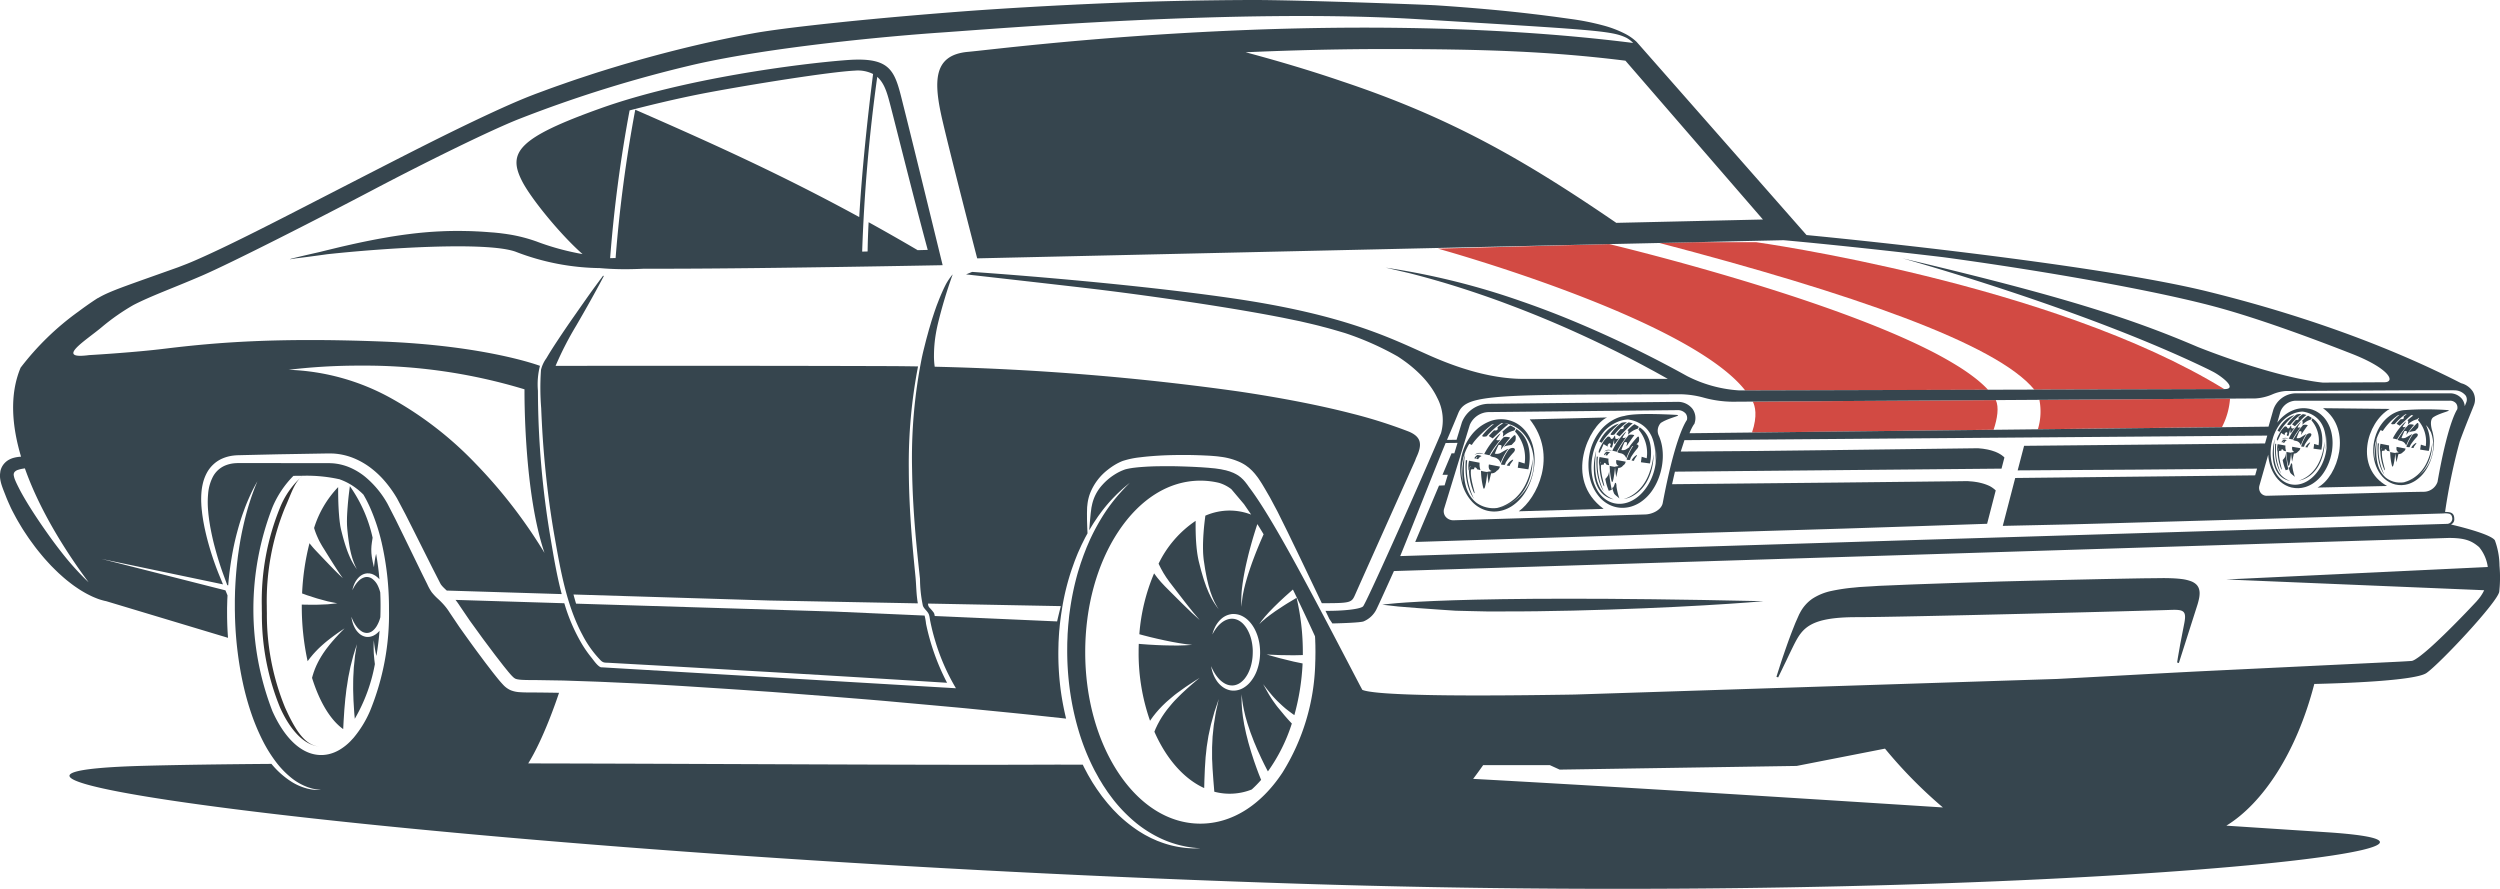 <svg xmlns="http://www.w3.org/2000/svg" width="447.951" height="159.283" viewBox="0 0 447.951 159.283">
  <g id="Group_19" data-name="Group 19" transform="translate(-83.06 -437.72)">
    <path id="Path_7" data-name="Path 7" d="M327.5,331.656l.493.124-.492-.124Z" transform="translate(8 155)" fill="#333"/>
    <path id="Path_8" data-name="Path 8" d="M491.852,360.607v.006l0,.019Z" transform="translate(8 155)" fill="#333"/>
    <path id="Path_9" data-name="Path 9" d="M363.416,326.458h0s4.08.968,10.248,2.625C367.5,327.426,363.422,326.459,363.416,326.458Z" transform="translate(8 155)" fill="#333"/>
    <path id="Path_10" data-name="Path 10" d="M373.853,350.592a.5.5,0,0,1,.044.026h0Z" transform="translate(8 155)" fill="#333"/>
    <path id="Path_11" data-name="Path 11" d="M332.224,332.757l-.043-.01c.33.084.651.17.979.255l-.078-.023Z" transform="translate(8 155)" fill="#333"/>
    <path id="Path_12" data-name="Path 12" d="M135.8,368.558l-.014.011c-.025.016-.048.036-.072.053C135.747,368.6,135.775,368.578,135.8,368.558Z" transform="translate(8 155)" fill="#333"/>
    <path id="Path_13" data-name="Path 13" d="M125.238,373.667a44.273,44.273,0,0,0-3.27,17.626c0,.456.006.911.017,1.361a43.7,43.7,0,0,0,3.262,16.856c1.993,4.437,4.677,6.984,7.366,6.984-2.689,0-4.477-2.554-6.47-6.991a43.737,43.737,0,0,1-3.262-16.856c-.01-.451-.017-.9-.017-1.36a44.3,44.3,0,0,1,3.27-17.626c1.163-2.59,1.665-4.527,3.162-5.7A14.979,14.979,0,0,0,125.238,373.667Z" transform="translate(8 155)" fill="#333"/>
    <path id="Path_14" data-name="Path 14" d="M182.686,401.043c.487.485.81.4,1.5.438l5.993.334c6.117.34,12.232.7,18.347,1.058q18.119,1.046,36.231,2.188a40.612,40.612,0,0,1-3.77-10.579,9.671,9.671,0,0,0-.261-1.466l-16.135-.713-46.306-1.421-.018-.054c-.111-.341-.221-.763-.324-1.109-.042-.159-.083-.318-.126-.478l35.044,1.076,26.661.512c-.288-1.557-.274-3.247-.429-4.813-.21-2.119-.416-4.238-.592-6.36-.349-4.252-.583-8.512-.6-12.779a91.492,91.492,0,0,1,1.652-18.5c-1.924-.034-3.776-.053-5.544-.059-23.03-.076-50.674-.052-59.4-.041a58.494,58.494,0,0,1,3.691-7.2c3.223-5.532,4.947-8.884,4.947-8.884l-.118-.087q-1.139,1.537-2.262,3.085-1.428,2.021-2.844,4.05-1.545,2.2-3.031,4.447c-.7,1.06-1.39,2.127-2.029,3.221a5.845,5.845,0,0,0-.965,2.074,45.843,45.843,0,0,0,.034,6.893c.105,2.625.255,5.246.471,7.867.417,5.058,1.038,10.1,1.921,15.107,1.039,5.9,2.134,12.333,5.026,17.686A19.124,19.124,0,0,0,182.686,401.043Z" transform="translate(8 155)" fill="#36454e"/>
    <path id="Path_15" data-name="Path 15" d="M361.6,360.141a9.427,9.427,0,0,0-1.732,3.969,10.073,10.073,0,0,0-.183,2.16,9.761,9.761,0,0,0,.267,2.127,7.841,7.841,0,0,0,1.952,3.663,6.26,6.26,0,0,0,.784.664,6.035,6.035,0,0,0,.881.507,4.825,4.825,0,0,0,.469.188c.081.027.164.058.242.08l.227.062a5.458,5.458,0,0,0,.975.145,4.964,4.964,0,0,0,.954-.036,5.174,5.174,0,0,0,.9-.185,6.28,6.28,0,0,0,1.578-.725,7.884,7.884,0,0,0,2.139-2.081,10.336,10.336,0,0,0,1.089-1.993,11.931,11.931,0,0,0,.469-1.38c.046-.161.07-.287.091-.371s.03-.128.03-.128.01-.044.027-.129.05-.21.075-.376a11.376,11.376,0,0,0,.161-1.447,10.141,10.141,0,0,0-.149-2.271,8.427,8.427,0,0,0-.526-1.734,2.057,2.057,0,0,1,.325-2.351c.053-.036.106-.072.162-.1a.177.177,0,0,0,.023-.014.928.928,0,0,0,.12-.071c1.464-.833,3.744-1.185,2.364-1.261-1.9-.1-7.307-.365-9.2.2a5.787,5.787,0,0,0-1.152.308A7.75,7.75,0,0,0,361.6,360.141Zm3.6-1.951a5.635,5.635,0,0,1,1.549-.313l.078.01c.138.021.3.05.492.093s.4.1.623.179a5.06,5.06,0,0,1,.707.3,5.3,5.3,0,0,1,.735.448,5.241,5.241,0,0,1,.7.616c.054.061.107.121.16.184l.08.09.073.1.148.2.134.212c.094.138.165.294.247.443s.139.311.2.466.117.32.165.482.094.323.128.488.068.323.1.482.045.318.066.471.026.307.039.452c0,.074.013.145.014.217l.006.209c0,.138.006.27.008.394s-.005.247-.008.357,0,.218-.007.316-.013.186-.017.267c-.023.323-.035.508-.035.508s.026-.185.07-.508c.01-.08.023-.17.032-.267s.017-.2.024-.317.02-.233.029-.36,0-.261,0-.4l0-.211c0-.074-.005-.146-.007-.221-.008-.15-.011-.3-.024-.462s-.032-.305-.05-.462a9.781,9.781,0,0,1-.071,3.851c-.895,4.159-4.125,7.033-7.2,6.408s-4.845-4.517-3.949-8.673A9.684,9.684,0,0,1,362.489,360,6.954,6.954,0,0,1,365.2,358.19Z" transform="translate(8 155)" fill="#36454e"/>
    <path id="Path_16" data-name="Path 16" d="M342.308,367.1l.011,0c-.239.184-.713.057-.752.2a8.068,8.068,0,0,1-1.137-.219l0,.105a12.912,12.912,0,0,0,.4,2.934c.328.95.693-2.391.734-2.782-.011.308.228,2.012.228,2.012l.448-1.819a1.17,1.17,0,0,0,1.015-.459,1.029,1.029,0,0,0,.553-.751l-1.963-.378S341.6,366.892,342.308,367.1Z" transform="translate(8 155)" fill="#36454e"/>
    <path id="Path_17" data-name="Path 17" d="M343.858,363.92a1.547,1.547,0,0,1-.953.082,14.609,14.609,0,0,1,.666-1.541c.236-.033.6-.037.531.259-.1.434-.12.589-.12.589s1.415-1.939,1.626-2.1-.967-.323-1.177-.093c-.161.175-.525.6-.688.787-.022.022-.048.055-.08.093l0,0h0c-.411.514-1.575,2.315-1.575,2.315s-.166.17.706.338a1.526,1.526,0,0,1,1.042.793l.108.234a10.525,10.525,0,0,1,1.26-2.386C345.7,362.81,344.255,363.7,343.858,363.92Z" transform="translate(8 155)" fill="#36454e"/>
    <path id="Path_18" data-name="Path 18" d="M346.287,360.788a18.209,18.209,0,0,0-1.369,1.476s-.561.671-.335.485,1.292-.264,1.353-.333.446-.474.592-.63S346.792,360.344,346.287,360.788Z" transform="translate(8 155)" fill="#36454e"/>
    <path id="Path_19" data-name="Path 19" d="M345.332,363.336a11.344,11.344,0,0,0-1.292,2.463.345.345,0,0,0-.024.118c0,.06.311.084.522.1s.191-.073.344-.472a12.2,12.2,0,0,1,1.413-1.791C346.952,362.94,345.9,362.713,345.332,363.336Z" transform="translate(8 155)" fill="#36454e"/>
    <path id="Path_20" data-name="Path 20" d="M348.244,365.772l-1.064-.333-.167,1.089,1.9.29s1.309-5.026-2.15-7.231l-.242.449A7.013,7.013,0,0,1,348.244,365.772Z" transform="translate(8 155)" fill="#36454e"/>
    <path id="Path_21" data-name="Path 21" d="M346,365.139a2.731,2.731,0,0,0-.96.993l.507.074s0,.042.076-.2S346.577,364.846,346,365.139Z" transform="translate(8 155)" fill="#36454e"/>
    <path id="Path_22" data-name="Path 22" d="M341.948,364.3c.754-1.471,2.175-2.934,1.856-2.788a.683.683,0,0,1-.6.056c-.2-.051,1.263-1.692.436-1A13.205,13.205,0,0,0,341,364.086C341.17,364.12,341.948,364.3,341.948,364.3Z" transform="translate(8 155)" fill="#36454e"/>
    <path id="Path_23" data-name="Path 23" d="M344.327,361.005a4.237,4.237,0,0,1,1.99-1.132.4.4,0,0,0,.238-.445l-.819-.47c-.407.082-1.8,1.374-1.5,1.21S344.327,361.005,344.327,361.005Z" transform="translate(8 155)" fill="#36454e"/>
    <path id="Path_24" data-name="Path 24" d="M338.446,366.317a.144.144,0,0,1,.126-.087l0,.024c-.1.013-.3.86-.3.906a11.343,11.343,0,0,0,.827,3.723c.651,1.06-.609-1.925-.49-3.8.006-.087.009-.162.011-.232a1.388,1.388,0,0,1,.3-.05c.3-.036.246.09.288-.171.032-.194.145-.18.2-.16s.1.046.122.058a.549.549,0,0,1,.206.284l.6.134a2.962,2.962,0,0,1-.157-1.313l-1.889-.363a4.226,4.226,0,0,0-.114,1.39C338.241,367.512,338.354,366.587,338.446,366.317Z" transform="translate(8 155)" fill="#36454e"/>
    <path id="Path_25" data-name="Path 25" d="M339.92,364.988a1.138,1.138,0,0,1,.518-.5c.3-.1-.63-.244-.668-.245a1.7,1.7,0,0,0-.491.5c-.057.153.137.189.137.189a1.529,1.529,0,0,1,.307-.361c.139-.09-.166.39-.166.39Z" transform="translate(8 155)" fill="#36454e"/>
    <path id="Path_26" data-name="Path 26" d="M340.92,364.136a1.25,1.25,0,0,0-1.652.109A1.8,1.8,0,0,1,340.92,364.136Z" transform="translate(8 155)" fill="#36454e"/>
    <path id="Path_27" data-name="Path 27" d="M337.95,365.2l-.236-.046s-.537,4.147,1.436,6.909A12.467,12.467,0,0,1,337.95,365.2Z" transform="translate(8 155)" fill="#36454e"/>
    <path id="Path_28" data-name="Path 28" d="M338.923,372.719a6.1,6.1,0,0,0,.784.665,5.87,5.87,0,0,0,.881.507c.157.066.3.136.47.189.08.025.163.057.24.08l.229.062a5.64,5.64,0,0,0,.975.144,5.214,5.214,0,0,0,.954-.034,5.572,5.572,0,0,0,.9-.187,6.243,6.243,0,0,0,1.578-.724,7.912,7.912,0,0,0,2.139-2.081,10.455,10.455,0,0,0,1.089-1.995,11.821,11.821,0,0,0,.468-1.379c.046-.161.071-.287.092-.371s.029-.129.029-.129.01-.043.029-.128.047-.21.074-.376a11.587,11.587,0,0,0,.161-1.447,10.082,10.082,0,0,0-.151-2.269,7.706,7.706,0,0,0-1.087-2.785,6.139,6.139,0,0,0-1.154-1.309,5.521,5.521,0,0,0-1.627-.958,5.628,5.628,0,0,0-4.01.022,7.742,7.742,0,0,0-3.37,2.585,9.46,9.46,0,0,0-1.733,3.97,10.061,10.061,0,0,0-.182,2.158,9.711,9.711,0,0,0,.267,2.128A7.849,7.849,0,0,0,338.923,372.719Zm-1.688-7.872a9.934,9.934,0,0,1,1.091-2.611l.464.212s.553-1.193,3.56-3.642c.138-.044.276-.083.416-.117a9.673,9.673,0,0,0-2.1,2.064c-.115.357.758.147.758.147a13.872,13.872,0,0,1,2.665-2.367c.115,0,.227.022.34.031a6.061,6.061,0,0,0-1.054.731s.3.682-.6.533a13.555,13.555,0,0,0-.932.993c-.04.066.659.408.661.458s2.4-2.33,2.737-2.427c.253-.074-.337-.211-.631-.271.1.011.208.009.308.029l.11.018.024,0h.007l.014,0,.057.013.228.054c.137.043.267.072.4.128a5.223,5.223,0,0,1,1.46.814,6.515,6.515,0,0,1,1.109,1.133,7.9,7.9,0,0,1,1.494,3.711c.027.185.039.363.054.534s.014.335.015.49a8.573,8.573,0,0,1-.111,1.438c-.025.164-.054.289-.068.374s-.025.128-.025.128-.01.043-.031.126-.048.211-.1.37a8.385,8.385,0,0,1-.5,1.35c-.066.141-.14.286-.219.439s-.172.3-.273.462a7.853,7.853,0,0,1-.713.97,8.028,8.028,0,0,1-2.182,1.807,6.977,6.977,0,0,1-1.473.612c-.1.027-.209.04-.313.063.148-.032.323-.076.522-.14a5.26,5.26,0,0,0,.677-.258,6.761,6.761,0,0,0,1.564-.984,7.089,7.089,0,0,0,.763-.742c.126-.132.236-.28.352-.424s.219-.3.325-.453a9.236,9.236,0,0,0,.55-.97c.08-.165.162-.329.226-.5s.138-.331.191-.5.12-.327.161-.489.09-.322.133-.476c.067-.313.141-.607.18-.883l.063-.395c.014-.126.027-.244.037-.358s.023-.216.033-.314.011-.186.017-.267c.018-.322.024-.505.024-.505s-.032.182-.079.5c-.012.08-.023.168-.04.264s-.038.2-.059.308-.043.226-.068.35-.057.251-.087.385c-.055.27-.145.555-.224.859-.049.149-.1.3-.149.459s-.114.312-.172.471a10.471,10.471,0,0,1-.426.958,9.11,9.11,0,0,1-.539.931c-.1.148-.2.3-.31.439s-.217.284-.335.412a7.919,7.919,0,0,1-.718.733,8.214,8.214,0,0,1-.751.589,7.8,7.8,0,0,1-.724.442,6.911,6.911,0,0,1-1.162.5,4.3,4.3,0,0,1-.462.127s.043,0,.123-.012a4.652,4.652,0,0,1-1,.081,5.016,5.016,0,0,1-.872-.1l-.232-.051c-.076-.016-.143-.037-.216-.057a4.427,4.427,0,0,1-.431-.142,5.382,5.382,0,0,1-.838-.413c-.118-.072-.231-.15-.343-.23-.147-.12-.295-.256-.444-.4a5.46,5.46,0,0,1-.583-.72,4.027,4.027,0,0,1-.258-.422c-.038-.074-.081-.145-.118-.221s-.072-.156-.11-.234c-.077-.153-.129-.321-.2-.483s-.111-.335-.158-.506-.094-.342-.126-.518c-.019-.088-.038-.174-.054-.261s-.028-.175-.042-.263c-.03-.174-.046-.351-.07-.524s-.034-.344-.043-.514c-.019-.341-.029-.67-.025-.986s.01-.613.027-.886.036-.53.059-.753.044-.42.065-.581c.041-.323.072-.506.072-.506s-.059.176-.139.494c-.041.158-.088.352-.131.575s-.091.477-.127.756c-.02.139-.034.283-.053.435s-.028.306-.037.467c-.02.322-.032.662-.02,1.013,0,.175.016.353.026.534s.028.364.059.545c.015.091.028.183.04.274.011.061.024.121.036.182-.028-.1-.057-.193-.081-.292a8.228,8.228,0,0,1-.216-2.079A9.762,9.762,0,0,1,337.235,364.847Z" transform="translate(8 155)" fill="#36454e"/>
    <path id="Path_29" data-name="Path 29" d="M366.348,365.441l-1.667-.3s-.21.857.4,1.03l.007,0c-.2.172-.6.068-.635.2a6.441,6.441,0,0,1-.967-.17l0,.094a12.294,12.294,0,0,0,.345,2.641c.28.849.582-2.176.616-2.529-.01.278.2,1.81.2,1.81l.375-1.653a1.008,1.008,0,0,0,.861-.438A.953.953,0,0,0,366.348,365.441Z" transform="translate(8 155)" fill="#36454e"/>
    <path id="Path_30" data-name="Path 30" d="M367.863,360.77c.178-.156-.821-.268-1-.057-.136.161-.445.552-.583.728-.018.02-.04.05-.068.086l0,0h0c-.346.475-1.33,2.129-1.33,2.129s-.142.157.6.288a1.278,1.278,0,0,1,.888.692l.091.209a10.147,10.147,0,0,1,1.061-2.183l.19-.04a.692.692,0,0,0-.074.078,10.791,10.791,0,0,0-1.091,2.254.3.3,0,0,0-.019.107c0,.055.264.069.442.078s.162-.07.291-.434a11.32,11.32,0,0,1,1.2-1.651c.339-.458.138-.7-.18-.693.121-.141.289-.334.37-.43.124-.143.223-1.308-.206-.9a16.546,16.546,0,0,0-1.158,1.365s-.476.62-.284.446a.619.619,0,0,1,.178-.091c-.286.178-.635.411-.791.505a1.256,1.256,0,0,1-.809.1,13.937,13.937,0,0,1,.561-1.408c.2-.035.51-.048.452.222-.085.393-.1.533-.1.533S367.685,360.925,367.863,360.77Z" transform="translate(8 155)" fill="#36454e"/>
    <path id="Path_31" data-name="Path 31" d="M370.116,364.835l-.9-.276-.137.987,1.618.218s1.1-4.569-1.847-6.479l-.2.41A6.437,6.437,0,0,1,370.116,364.835Z" transform="translate(8 155)" fill="#36454e"/>
    <path id="Path_32" data-name="Path 32" d="M364.4,369.371c-.024.075-.307,1.079-.511.645,0,0,.254.857.38,1.126s.852.73.961.915a10.865,10.865,0,0,1-.525-2.131C364.711,369.128,364.47,369.138,364.4,369.371Z" transform="translate(8 155)" fill="#36454e"/>
    <path id="Path_33" data-name="Path 33" d="M367.4,365.235l.431.056s0,.039.064-.189.807-1.063.318-.787A2.506,2.506,0,0,0,367.4,365.235Z" transform="translate(8 155)" fill="#36454e"/>
    <path id="Path_34" data-name="Path 34" d="M366.187,360.241a12.352,12.352,0,0,0-2.231,3.24c.147.027.808.175.808.175.635-1.347,1.84-2.7,1.568-2.562a.558.558,0,0,1-.514.064C365.651,361.117,366.887,359.6,366.187,360.241Z" transform="translate(8 155)" fill="#36454e"/>
    <path id="Path_35" data-name="Path 35" d="M366.692,359.868c.254-.154.083.753.083.753a3.653,3.653,0,0,1,1.687-1.069.384.384,0,0,0,.2-.407l-.7-.406C367.621,358.822,366.44,360.021,366.692,359.868Z" transform="translate(8 155)" fill="#36454e"/>
    <path id="Path_36" data-name="Path 36" d="M363.869,370.472a17.129,17.129,0,0,1-.466-3.182c.077-.814-.045.322-.211.624a3.433,3.433,0,0,1-.492.626,9.966,9.966,0,0,0,.625,2.126Z" transform="translate(8 155)" fill="#36454e"/>
    <path id="Path_37" data-name="Path 37" d="M361.948,366.034a1.011,1.011,0,0,1,.257-.052c.256-.04.209.075.244-.162.026-.177.122-.166.169-.15l.1.05a.49.49,0,0,1,.176.252l.514.108a2.792,2.792,0,0,1-.137-1.183l-1.606-.285a4.113,4.113,0,0,0-.092,1.258c.047.77.14-.069.218-.314a.124.124,0,0,1,.107-.081l0,.021c-.086.015-.255.785-.253.825a10.667,10.667,0,0,0,.714,3.344c.555.942-.523-1.726-.427-3.422C361.942,366.166,361.945,366.1,361.948,366.034Z" transform="translate(8 155)" fill="#36454e"/>
    <path id="Path_38" data-name="Path 38" d="M363.042,364.322s.183-.376.44-.469-.536-.2-.568-.2a1.529,1.529,0,0,0-.416.461c-.047.139.117.17.117.17a1.4,1.4,0,0,1,.259-.335c.118-.084-.14.356-.14.356Z" transform="translate(8 155)" fill="#36454e"/>
    <path id="Path_39" data-name="Path 39" d="M362.485,363.667a1.468,1.468,0,0,1,1.406-.139A1.018,1.018,0,0,0,362.485,363.667Z" transform="translate(8 155)" fill="#36454e"/>
    <path id="Path_40" data-name="Path 40" d="M361.371,364.559l-.2-.035s-.446,3.759,1.239,6.208A11.687,11.687,0,0,1,361.371,364.559Z" transform="translate(8 155)" fill="#36454e"/>
    <path id="Path_41" data-name="Path 41" d="M365.964,359.1s.253.609-.507.494c-.026,0-.757.86-.789.919s.561.354.564.4,2.032-2.161,2.316-2.255-.671-.255-.671-.255A5.76,5.76,0,0,0,365.964,359.1Z" transform="translate(8 155)" fill="#36454e"/>
    <path id="Path_42" data-name="Path 42" d="M363.668,360.479c-.1.324.644.114.644.114a12.6,12.6,0,0,1,2.259-2.2,2.763,2.763,0,0,0-1.009.1A8.3,8.3,0,0,0,363.668,360.479Z" transform="translate(8 155)" fill="#36454e"/>
    <path id="Path_43" data-name="Path 43" d="M362.395,362.277a3.819,3.819,0,0,0,.52.331c.446.262.083-.018.269-.241s.252-.278.429-.167-.058.356-.056.514.164.2.28.207.367-1.225.419-1.338.017.339.022.481.069.394.27.048a13.867,13.867,0,0,1,.827-1.118c-.472.605-.912.335-.9.214a.753.753,0,0,0-.042-.381c-.052-.117-.11.13-.325.381s-.4.2-.5-.055-.4-.2-.469-.182a4.381,4.381,0,0,0-.93,1.125c-.281.521-.917,1.582-.619,1.767C361.725,363.945,362.395,362.277,362.395,362.277Z" transform="translate(8 155)" fill="#36454e"/>
    <path id="Path_44" data-name="Path 44" d="M365.149,358.629s-2.038.318-3.52,3.22l.448.2S362.548,360.947,365.149,358.629Z" transform="translate(8 155)" fill="#36454e"/>
    <path id="Path_45" data-name="Path 45" d="M360.717,367.871c.012.081.024.164.035.246s.031.164.045.247c.028.165.073.326.111.488s.094.319.147.476.11.31.183.453c.033.074.067.147.1.22s.076.137.115.2a3.6,3.6,0,0,0,.246.388l.062.093.069.085.138.167a1.488,1.488,0,0,0,.144.153l.143.143a3.775,3.775,0,0,0,.59.447c.049.028.094.062.14.088s.1.047.142.07c.092.043.177.091.261.124.171.061.317.121.442.153.25.062.392.093.392.093s-.135-.059-.372-.158c-.117-.049-.253-.131-.41-.209-.079-.042-.156-.1-.241-.151l-.13-.082c-.044-.029-.084-.065-.128-.1a4.444,4.444,0,0,1-.532-.473,4.68,4.68,0,0,1-.5-.637,3.355,3.355,0,0,1-.22-.375c-.034-.067-.07-.131-.1-.2s-.061-.139-.093-.208c-.066-.137-.112-.289-.167-.433s-.1-.3-.136-.453-.081-.306-.11-.465c-.015-.078-.032-.155-.045-.234s-.025-.159-.038-.238c-.025-.156-.038-.314-.059-.469s-.031-.311-.038-.465c-.018-.307-.027-.6-.026-.89s.008-.553.022-.8.029-.479.047-.681.037-.38.053-.527c.036-.291.062-.457.062-.457s-.051.159-.119.449c-.034.144-.073.32-.109.522s-.075.434-.1.686c-.018.126-.028.258-.045.394s-.022.277-.029.423c-.016.29-.025.6-.015.915,0,.159.016.319.024.482S360.691,367.707,360.717,367.871Z" transform="translate(8 155)" fill="#36454e"/>
    <path id="Path_46" data-name="Path 46" d="M370.764,366.941c-.041.143-.1.285-.144.431-.1.291-.225.584-.36.875a8.594,8.594,0,0,1-.454.853c-.086.136-.172.273-.262.4s-.183.261-.283.38a6.908,6.908,0,0,1-1.244,1.228,6.772,6.772,0,0,1-.615.417,5.937,5.937,0,0,1-.986.48,4.057,4.057,0,0,1-.39.125s.037,0,.105-.013a2.8,2.8,0,0,0,.3-.062c.126-.033.279-.077.454-.141a4.446,4.446,0,0,0,.575-.25,5.987,5.987,0,0,0,1.326-.924,6.675,6.675,0,0,0,.645-.689c.105-.123.2-.259.3-.391s.185-.276.275-.416a8.547,8.547,0,0,0,.464-.89c.068-.151.138-.3.191-.455s.117-.3.162-.454.1-.3.135-.447.076-.293.111-.433c.057-.284.118-.552.15-.8.018-.125.035-.244.053-.357s.022-.223.03-.325.019-.2.027-.284.009-.169.014-.242c.014-.291.019-.457.019-.457s-.026.166-.066.455c-.01.071-.018.152-.032.239s-.032.18-.05.281-.036.205-.056.317-.049.229-.074.35c-.046.245-.122.5-.188.779Z" transform="translate(8 155)" fill="#36454e"/>
    <path id="Path_47" data-name="Path 47" d="M159.235,393.92l1.845,2.547.46.637.478.639.957,1.278c.319.423.637.857.959,1.271l.964,1.245c.161.207.319.416.484.62l.5.617.244.3.238.279.118.14.112.122.112.123c.038.041.075.083.108.112l.2.2c.059.045.117.1.171.142.049.026.1.066.139.092s.079.046.127.061a1.909,1.909,0,0,0,.354.1c.087.011.161.028.258.041l.307.032c.445.031.937.049,1.464.052l.79.005.423,0,.4.006,3.218.053c.538.01,1.072.014,1.612.031l1.622.055c2.16.075,4.329.137,6.473.243l3.223.145q1.612.069,3.222.155c2.146.11,4.292.247,6.436.371,4.288.277,8.577.546,12.861.846l3.214.22,3.211.246,6.422.5c4.281.351,8.563.671,12.838,1.07l6.415.578,3.208.292q1.6.144,3.206.3c4.274.429,8.549.831,12.819,1.294l4.639.5a49,49,0,0,1-.944-4.924,50.083,50.083,0,0,1-.438-7.66c.008-.312.015-.622.022-.933s.032-.632.048-.946.038-.63.058-.943.058-.621.086-.928c.05-.619.132-1.231.209-1.837s.179-1.2.271-1.8a43.863,43.863,0,0,1,1.68-6.731c.185-.52.369-1.033.548-1.538.2-.5.387-.99.588-1.469l.631-1.4.656-1.317.422-.771c-.007-.154-.016-.365-.03-.639-.016-.3-.028-.668-.041-1.1-.006-.217-.012-.451-.019-.7s0-.516-.005-.8,0-.574.011-.884c0-.153.008-.311.012-.472s.032-.331.048-.5a8.072,8.072,0,0,1,.511-2.15,9.928,9.928,0,0,1,3.179-4.175,11.8,11.8,0,0,1,1.221-.848,9.467,9.467,0,0,1,1.389-.692,15.245,15.245,0,0,1,3.165-.664c1.092-.139,2.219-.23,3.373-.3s2.333-.1,3.532-.112,2.418,0,3.653.047c.618.016,1.237.052,1.858.08.63.052,1.257.082,1.885.18a11.88,11.88,0,0,1,3.7,1.034,7.576,7.576,0,0,1,.853.485c.14.086.265.2.4.292a3.935,3.935,0,0,1,.381.311l.361.335c.12.111.223.239.335.358.227.237.418.5.62.755s.374.53.552.8.349.542.511.817c.331.549.647,1.1.966,1.652l.24.412c.077.139.152.28.227.421q.225.42.449.842t.448.838c.15.28.3.559.434.842q.838,1.689,1.661,3.349.8,1.662,1.587,3.281c1.045,2.153,2.033,4.244,2.981,6.223q.793,1.654,1.531,3.2c5.314,0,5.335-.084,6.018-1.634.832-1.888,7.491-16.749,10.724-23.962a4.956,4.956,0,0,1,.253-.644c.995-2.167.876-3.543-1.387-4.5a87.326,87.326,0,0,0-10.321-3.264q-2.305-.593-4.774-1.139c-2.464-.546-5.042-1.058-7.705-1.537-2.441-.438-4.954-.849-7.519-1.233a468.631,468.631,0,0,0-54.649-4.459,13.228,13.228,0,0,1-.132-2.073,23.552,23.552,0,0,1,.344-3.879c.089-.523.2-1.073.333-1.649a85.77,85.77,0,0,1,2.662-8.9l-.02-.014a11.717,11.717,0,0,0-1.153,1.684c-.053.105-.109.209-.161.315-.36.716-.676,1.452-.985,2.191-.149.371-.292.745-.438,1.118s-.275.752-.407,1.129-.253.759-.379,1.139-.246.761-.357,1.146l-.341,1.15-.316,1.157c-.216.77-.4,1.55-.6,2.328-.1.389-.189.778-.275,1.167l-.041.18a91.334,91.334,0,0,0-1.788,20.244c.063,4.425.352,8.844.765,13.253.2,2.116.426,4.228.655,6.342a23.351,23.351,0,0,0,.467,4.56c.084.8,1.033,1.2,1.189,2.028.079.283.1.593.161.882a37.137,37.137,0,0,0,.914,3.649,37.566,37.566,0,0,0,3.706,8.465l-14.795-.875-46.753-2.762-1.824-.109a1,1,0,0,1-.256-.014c-.617-.226-1.3-1.268-1.7-1.755a21.249,21.249,0,0,1-1.655-2.358,31.936,31.936,0,0,1-3.185-7.359l-19.5-.6a12.236,12.236,0,0,1,.76,1.064Zm83.312-.824v0c-.018-.1-.031-.2-.056-.3a1.262,1.262,0,0,0-.126-.306,9.008,9.008,0,0,0-.784-.917,1.056,1.056,0,0,1-.221-.487l-.02-.219,23.8.458c-.236.921-.469,1.866-.666,2.741Z" transform="translate(8 155)" fill="#36454e"/>
    <path id="Path_48" data-name="Path 48" d="M487.233,363.024l-1.446-.255s-.181.742.344.893l.007,0c-.177.148-.524.058-.553.173a5.531,5.531,0,0,1-.838-.148l0,.082a10.755,10.755,0,0,0,.3,2.291c.244.737.505-1.889.535-2.2-.008.242.173,1.572.173,1.572l.325-1.436a.876.876,0,0,0,.748-.379A.827.827,0,0,0,487.233,363.024Z" transform="translate(8 155)" fill="#36454e"/>
    <path id="Path_49" data-name="Path 49" d="M486.481,361.729a1.1,1.1,0,0,1,.769.6l.081.181a8.732,8.732,0,0,1,.921-1.9c.371-.386-.694.343-.986.521a1.085,1.085,0,0,1-.7.084A12.889,12.889,0,0,1,487.05,360c.174-.029.443-.04.392.194-.072.341-.086.463-.086.463s1.038-1.548,1.192-1.683-.713-.231-.868-.049c-.117.14-.385.479-.506.631-.014.017-.034.043-.056.073l0,0h0c-.3.411-1.155,1.846-1.155,1.846S485.837,361.615,486.481,361.729Z" transform="translate(8 155)" fill="#36454e"/>
    <path id="Path_50" data-name="Path 50" d="M488.351,360.649a9.428,9.428,0,0,0-.946,1.956.286.286,0,0,0-.018.094c0,.047.229.058.384.067s.142-.061.253-.376a9.839,9.839,0,0,1,1.038-1.433C489.543,360.3,488.77,360.15,488.351,360.649Z" transform="translate(8 155)" fill="#36454e"/>
    <path id="Path_51" data-name="Path 51" d="M490.5,362.5l-.786-.24-.12.856L491,363.3s.953-3.963-1.6-5.622l-.178.357A5.587,5.587,0,0,1,490.5,362.5Z" transform="translate(8 155)" fill="#36454e"/>
    <path id="Path_52" data-name="Path 52" d="M485.543,365.861c-.019.065-.264.935-.443.559,0,0,.223.743.33.978s.739.633.834.793a9.531,9.531,0,0,1-.456-1.849C485.813,365.65,485.605,365.658,485.543,365.861Z" transform="translate(8 155)" fill="#36454e"/>
    <path id="Path_53" data-name="Path 53" d="M488.142,362.846l.374.047s0,.034.056-.162.7-.924.276-.685A2.188,2.188,0,0,0,488.142,362.846Z" transform="translate(8 155)" fill="#36454e"/>
    <path id="Path_54" data-name="Path 54" d="M487.093,358.514a10.708,10.708,0,0,0-1.935,2.811c.128.022.7.15.7.15.552-1.168,1.6-2.344,1.361-2.222a.482.482,0,0,1-.446.055C486.629,359.273,487.7,357.958,487.093,358.514Z" transform="translate(8 155)" fill="#36454e"/>
    <path id="Path_55" data-name="Path 55" d="M487.532,358.189c.219-.133.072.654.072.654a3.136,3.136,0,0,1,1.463-.926.335.335,0,0,0,.176-.355l-.606-.352C488.336,357.283,487.314,358.323,487.532,358.189Z" transform="translate(8 155)" fill="#36454e"/>
    <path id="Path_56" data-name="Path 56" d="M484.5,364.6a2.949,2.949,0,0,1-.428.544,8.662,8.662,0,0,0,.543,1.844l.471-.167a14.869,14.869,0,0,1-.4-2.763C484.747,363.35,484.639,364.334,484.5,364.6Z" transform="translate(8 155)" fill="#36454e"/>
    <path id="Path_57" data-name="Path 57" d="M483.415,363.538a.914.914,0,0,1,.224-.045c.223-.034.182.065.212-.139.022-.155.106-.146.146-.131s.074.034.091.043a.416.416,0,0,1,.152.218l.447.094a2.41,2.41,0,0,1-.119-1.026l-1.394-.247a3.584,3.584,0,0,0-.079,1.092c.04.666.121-.06.19-.274a.1.1,0,0,1,.091-.07l0,.019c-.074.011-.221.68-.219.716a9.221,9.221,0,0,0,.619,2.9c.482.816-.452-1.5-.371-2.97C483.413,363.653,483.415,363.593,483.415,363.538Z" transform="translate(8 155)" fill="#36454e"/>
    <path id="Path_58" data-name="Path 58" d="M484.254,361.468a1.349,1.349,0,0,0-.36.4c-.042.122.1.146.1.146a1.212,1.212,0,0,1,.225-.29c.1-.072-.121.309-.121.309l.267.019s.158-.327.381-.406S484.282,361.468,484.254,361.468Z" transform="translate(8 155)" fill="#36454e"/>
    <path id="Path_59" data-name="Path 59" d="M483.885,361.482a1.28,1.28,0,0,1,1.217-.117A.883.883,0,0,0,483.885,361.482Z" transform="translate(8 155)" fill="#36454e"/>
    <path id="Path_60" data-name="Path 60" d="M482.915,362.259l-.173-.03s-.387,3.261,1.074,5.385A10.145,10.145,0,0,1,482.915,362.259Z" transform="translate(8 155)" fill="#36454e"/>
    <path id="Path_61" data-name="Path 61" d="M486.9,357.523s.219.529-.441.429c-.022,0-.656.745-.684.8s.486.306.488.345,1.764-1.874,2.01-1.957-.581-.219-.581-.219A4.882,4.882,0,0,0,486.9,357.523Z" transform="translate(8 155)" fill="#36454e"/>
    <path id="Path_62" data-name="Path 62" d="M484.909,358.719c-.085.282.559.1.559.1a10.9,10.9,0,0,1,1.959-1.91,2.385,2.385,0,0,0-.875.089A7.184,7.184,0,0,0,484.909,358.719Z" transform="translate(8 155)" fill="#36454e"/>
    <path id="Path_63" data-name="Path 63" d="M483.8,360.279a3.363,3.363,0,0,0,.451.288c.387.226.073-.016.233-.21s.218-.24.374-.145-.052.309-.049.446.142.169.243.18.317-1.063.362-1.162.015.3.02.419.06.341.234.041.717-.969.717-.969c-.41.525-.79.289-.777.185a.65.65,0,0,0-.037-.331c-.043-.1-.1.112-.282.331s-.344.175-.432-.049a.326.326,0,0,0-.408-.156,3.742,3.742,0,0,0-.806.975c-.244.452-.8,1.374-.537,1.534C483.223,361.725,483.8,360.279,483.8,360.279Z" transform="translate(8 155)" fill="#36454e"/>
    <path id="Path_64" data-name="Path 64" d="M486.193,357.115s-1.769.274-3.052,2.794l.387.176A10.927,10.927,0,0,1,486.193,357.115Z" transform="translate(8 155)" fill="#36454e"/>
    <path id="Path_65" data-name="Path 65" d="M484.71,368.579c-.067-.037-.135-.086-.208-.132l-.112-.071c-.038-.025-.074-.057-.112-.085a3.8,3.8,0,0,1-.461-.412,4.1,4.1,0,0,1-.432-.551A2.954,2.954,0,0,1,483.2,367c-.03-.057-.062-.113-.089-.171s-.053-.121-.081-.181c-.057-.118-.1-.249-.146-.374s-.082-.26-.117-.394-.071-.266-.094-.4c-.014-.068-.029-.135-.041-.2l-.03-.206c-.024-.135-.035-.273-.054-.407s-.026-.271-.033-.4c-.014-.266-.022-.524-.021-.771s.008-.481.018-.7.026-.415.041-.591.032-.329.046-.456c.03-.254.054-.4.054-.4s-.044.14-.1.389c-.028.125-.063.277-.093.454s-.066.375-.092.594c-.015.109-.026.224-.038.343s-.021.241-.027.367c-.013.252-.021.518-.012.794,0,.137.013.277.02.418s.023.285.046.425c.011.072.02.143.029.214s.028.143.04.214c.025.143.062.283.1.425s.082.276.128.412.1.27.158.394c.029.063.059.127.087.19s.068.119.1.178a3.575,3.575,0,0,0,.214.337l.055.079c.018.026.039.05.059.075.04.049.081.1.119.144a1.581,1.581,0,0,0,.125.133l.126.124a3.28,3.28,0,0,0,.51.388c.043.025.082.054.123.076l.122.062c.081.037.153.078.226.107.149.053.275.1.383.134.218.053.341.08.341.08s-.118-.052-.322-.138C484.965,368.716,484.849,368.646,484.71,368.579Z" transform="translate(8 155)" fill="#36454e"/>
    <path id="Path_66" data-name="Path 66" d="M491.493,362.463c-.014.077-.029.157-.043.244s-.033.178-.049.275-.043.2-.065.3c-.04.212-.105.437-.162.676-.036.119-.071.24-.109.364s-.083.247-.126.373a8.079,8.079,0,0,1-.311.759,7.837,7.837,0,0,1-.395.74c-.073.119-.149.237-.227.351s-.158.226-.246.328a5.951,5.951,0,0,1-.528.589,6.684,6.684,0,0,1-.551.478,5.582,5.582,0,0,1-.533.361,5.076,5.076,0,0,1-.855.415,3.075,3.075,0,0,1-.339.11s.031,0,.09-.012.148-.025.257-.054.243-.067.4-.121a4.422,4.422,0,0,0,.5-.218,5.092,5.092,0,0,0,1.149-.8,5.526,5.526,0,0,0,.56-.6c.093-.107.174-.225.259-.339s.161-.24.239-.361a7.661,7.661,0,0,0,.4-.772c.059-.131.118-.261.164-.395s.1-.263.141-.395.087-.258.117-.387.065-.254.1-.375c.05-.247.1-.479.131-.7.016-.108.032-.213.045-.31s.019-.194.027-.282.016-.172.023-.247.008-.145.012-.209c.012-.253.016-.4.016-.4s-.023.145-.056.4C491.512,362.319,491.505,362.388,491.493,362.463Z" transform="translate(8 155)" fill="#36454e"/>
    <path id="Path_67" data-name="Path 67" d="M504.481,362.828c-.03.148-.122.755.386.9l.012,0c-.2.149-.584.046-.615.164a6.782,6.782,0,0,1-.928-.179l0,.086a10.519,10.519,0,0,0,.324,2.391c.267.774.564-1.95.6-2.267-.009.25.188,1.639.188,1.639l.363-1.483a.953.953,0,0,0,.828-.373.841.841,0,0,0,.45-.612l-1.6-.308Z" transform="translate(8 155)" fill="#36454e"/>
    <path id="Path_68" data-name="Path 68" d="M506.129,361.139a1.253,1.253,0,0,1-.776.067,12.707,12.707,0,0,1,.542-1.255c.193-.027.49-.031.434.212-.082.351-.1.478-.1.478s1.153-1.579,1.324-1.717-.787-.26-.959-.074c-.131.143-.427.485-.56.642-.017.018-.039.044-.066.075l0,0h0c-.335.42-1.282,1.887-1.282,1.887s-.136.138.575.275a1.244,1.244,0,0,1,.848.645l.089.192a8.572,8.572,0,0,1,1.026-1.943C507.635,360.234,506.453,360.962,506.129,361.139Z" transform="translate(8 155)" fill="#36454e"/>
    <path id="Path_69" data-name="Path 69" d="M508.11,358.585a14.9,14.9,0,0,0-1.115,1.205s-.458.547-.273.395,1.052-.215,1.1-.272.363-.386.481-.512S508.521,358.225,508.11,358.585Z" transform="translate(8 155)" fill="#36454e"/>
    <path id="Path_70" data-name="Path 70" d="M507.331,360.664a9.2,9.2,0,0,0-1.052,2.006.275.275,0,0,0-.02.1c0,.049.252.068.424.081s.156-.059.281-.384a9.781,9.781,0,0,1,1.153-1.46C508.651,360.341,507.8,360.157,507.331,360.664Z" transform="translate(8 155)" fill="#36454e"/>
    <path id="Path_71" data-name="Path 71" d="M507.875,362.131a2.258,2.258,0,0,0-.783.811l.414.06s0,.035.063-.168S508.345,361.894,507.875,362.131Z" transform="translate(8 155)" fill="#36454e"/>
    <path id="Path_72" data-name="Path 72" d="M506.085,359.18a.551.551,0,0,1-.492.044c-.16-.041,1.03-1.377.355-.818a10.806,10.806,0,0,0-2.149,2.869c.143.025.776.177.776.177C505.188,360.252,506.346,359.061,506.085,359.18Z" transform="translate(8 155)" fill="#36454e"/>
    <path id="Path_73" data-name="Path 73" d="M503.143,362.535l-1.541-.3a3.461,3.461,0,0,0-.092,1.132c.043.7.135-.058.211-.278a.111.111,0,0,1,.1-.07l0,.019c-.082.01-.247.7-.244.739a9.235,9.235,0,0,0,.674,3.032c.531.864-.5-1.567-.4-3.1,0-.068.008-.13.011-.186a.871.871,0,0,1,.247-.041c.246-.03.2.072.235-.14.025-.16.117-.148.161-.131s.081.038.1.048a.447.447,0,0,1,.168.231l.494.11A2.4,2.4,0,0,1,503.143,362.535Z" transform="translate(8 155)" fill="#36454e"/>
    <path id="Path_74" data-name="Path 74" d="M501.317,362.183l-.193-.037s-.438,3.379,1.169,5.63A10.151,10.151,0,0,1,501.317,362.183Z" transform="translate(8 155)" fill="#36454e"/>
    <path id="Path_75" data-name="Path 75" d="M506.063,356.193a4.43,4.43,0,0,0-1.454.3,5.582,5.582,0,0,0-1.509.852,6.449,6.449,0,0,0-1.234,1.252,8.168,8.168,0,0,0-.5.735l-.206.395-.1.2-.087.2c-.057.139-.115.275-.169.413l-.137.429c-.023.071-.047.143-.067.213l-.05.213-.1.431-.068.438-.032.219c-.009.073-.012.148-.018.221l-.031.442,0,.439v.221l.019.219c.013.145.022.291.039.436a8.177,8.177,0,0,0,.162.856l.052.211a1.951,1.951,0,0,0,.058.208c.046.136.092.273.137.41s.113.264.166.395l.086.2.1.188c.07.123.128.254.208.371l.235.356c.079.117.176.221.263.333.043.053.086.111.133.162l.15.149.149.148.075.073.083.065.328.259c.115.077.236.146.352.219a2.373,2.373,0,0,0,.373.189l.192.087.1.041.094.03.37.114.046.013.025.006.013,0,.025,0,.1.017.2.032.2.031c.065.009.131.006.2.01.13.006.262.01.391.011.128-.014.257-.026.384-.038.064-.008.128-.011.191-.022l.184-.041c.122-.026.244-.053.363-.085a5.094,5.094,0,0,0,1.284-.6,6.329,6.329,0,0,0,1.74-1.692,8.148,8.148,0,0,0,.888-1.624c.107-.233.169-.455.235-.641.031-.094.064-.18.088-.261s.039-.155.057-.221c.069-.264.1-.4.1-.4h0s.027-.145.079-.412c.012-.069.026-.143.042-.226s.021-.175.031-.273a6.741,6.741,0,0,0,.058-.68,7.881,7.881,0,0,0-.123-1.848,6.75,6.75,0,0,0-.215-.847c-.248-.966-.28-1.849.239-2.246l.094-.061c.017-.009.031-.02.049-.029a.788.788,0,0,0,.108-.065c1.333-.758,3.407-1.078,2.152-1.146A53.386,53.386,0,0,0,506.063,356.193Zm4.728,4.452c.024.084.051.165.071.247s.033.166.049.245a4.346,4.346,0,0,1,.079.465c.015.152.032.3.047.436s0,.272.007.4a4.855,4.855,0,0,1-.027.675c-.009.1-.015.188-.026.271s-.026.158-.037.224c-.045.269-.07.41-.07.41h0s-.037.141-.109.4c-.019.067-.039.14-.061.221s-.057.164-.091.257a4.945,4.945,0,0,1-.258.623c-.056.113-.11.235-.175.359s-.148.244-.226.375a4.04,4.04,0,0,1-.266.391l-.147.2c-.051.069-.111.13-.167.2a6.225,6.225,0,0,1-.959.882,5.722,5.722,0,0,0,.6-.587c.1-.108.192-.228.287-.344s.179-.246.266-.371a7.343,7.343,0,0,0,.448-.79c.064-.134.132-.268.182-.406s.115-.269.158-.406.1-.266.13-.4.073-.262.109-.388c.055-.255.115-.494.145-.719.019-.112.037-.22.052-.322s.022-.2.031-.29.019-.177.027-.257.01-.152.013-.218c.014-.261.019-.412.019-.412s-.025.15-.063.408c-.01.066-.018.138-.033.216s-.03.161-.048.251-.036.185-.054.286-.048.2-.073.314c-.045.219-.118.451-.182.7-.04.121-.081.246-.121.374s-.093.255-.141.385a8.1,8.1,0,0,1-.348.78,7.016,7.016,0,0,1-.438.76c-.082.119-.165.241-.252.356s-.176.231-.273.336a6.63,6.63,0,0,1-.586.6,6.295,6.295,0,0,1-1.2.841,5.652,5.652,0,0,1-.947.408,3.582,3.582,0,0,1-.376.1s.035,0,.1-.009.163-.02.284-.048.27-.063.437-.117a4.238,4.238,0,0,0,.551-.21,5.109,5.109,0,0,0,.6-.321c-.047.028-.082.063-.129.089-.092.05-.183.107-.278.153s-.2.082-.3.127l-.15.069-.156.051-.316.1c-.109.029-.219.047-.33.072l-.167.039c-.055.011-.114.013-.169.02l-.347.037-.353,0c-.058,0-.118,0-.177,0l-.177-.022-.18-.022-.091-.012-.021,0-.013,0c-.009,0,0,0,0,0l-.04-.011-.377-.091-.094-.023-.085-.033-.169-.064a1.982,1.982,0,0,1-.342-.149c-.112-.059-.229-.115-.339-.181l-.311-.212c-.11-.092-.219-.193-.331-.3a4.481,4.481,0,0,1-.474-.587,3.443,3.443,0,0,1-.21-.343c-.032-.061-.068-.12-.1-.182s-.058-.127-.089-.189c-.062-.125-.105-.262-.159-.394s-.09-.274-.128-.412-.077-.279-.1-.422c-.016-.071-.033-.142-.044-.213s-.024-.144-.035-.215c-.025-.141-.036-.285-.056-.426s-.028-.282-.034-.418c-.017-.279-.026-.547-.023-.8s.01-.5.023-.723.03-.431.049-.614.035-.342.052-.472c.033-.263.06-.413.06-.413s-.05.144-.115.4c-.034.129-.072.288-.107.469s-.073.389-.1.615c-.017.114-.028.232-.043.356s-.024.249-.031.38c-.014.262-.026.54-.016.825,0,.144.014.289.021.436s.024.295.048.444c.011.074.023.149.034.224,0,.032.012.064.018.1-.016-.063-.035-.126-.05-.188a7.168,7.168,0,0,1,.052-3.392l.123-.412.062-.209c.024-.067.051-.131.077-.2l.153-.392.184-.382.091-.19.107-.184.093-.16.378.173a10.567,10.567,0,0,1,2.728-2.826c.092-.022.182-.044.271-.063a7.576,7.576,0,0,0-1.467,1.507c-.1.291.617.12.617.12a11.166,11.166,0,0,1,1.894-1.732c.087,0,.172,0,.257.009a2.792,2.792,0,0,0-.562.417s.24.554-.489.433c-.023-.005-.728.756-.758.809s.537.333.538.373,1.607-1.553,2.112-1.91c.115.029.228.062.338.1-.441.257-1.253,1.021-1.044.907.241-.132.075.682.075.682a3.454,3.454,0,0,1,1.621-.923.292.292,0,0,0,.2-.275c.05.028.1.057.147.088l-.173.319a5.718,5.718,0,0,1,1.4,4.674l-.868-.271-.134.887,1.551.237a6.761,6.761,0,0,0-.522-4.645l.318.344a8.033,8.033,0,0,1,.581.951Q510.723,360.4,510.791,360.645Z" transform="translate(8 155)" fill="#36454e"/>
    <path id="Path_76" data-name="Path 76" d="M347.193,374.333,362.4,373.9c-7.3-5.346-2.506-15.008.609-16.378l-13.849.34C354.3,364.356,350.4,372.072,347.193,374.333Z" transform="translate(8 155)" fill="#36454e"/>
    <path id="Path_77" data-name="Path 77" d="M503.24,355.993l-11.948-.132c5.357,3.788,2.708,12.334-.985,14.22l12.469-.281C496.889,366.541,499.063,358.409,503.24,355.993Z" transform="translate(8 155)" fill="#36454e"/>
    <path id="Path_78" data-name="Path 78" d="M142.768,387.686a3.3,3.3,0,0,0-1.035-1.275,2.027,2.027,0,0,0-.319-.18l-.167-.055-.084-.027c-.028-.007-.057-.009-.084-.014l-.169-.027-.007,0c.008,0-.022,0,.014,0h-.193c-.06,0-.1.012-.154.015s-.109.022-.162.032a2.5,2.5,0,0,0-1.091.656,4.8,4.8,0,0,0-.664.83c-.156.254-.274.464-.346.611l-.112.224.056-.246a5.462,5.462,0,0,1,.221-.683,4.174,4.174,0,0,1,.547-.994,3.626,3.626,0,0,1,.491-.531,2.551,2.551,0,0,1,.715-.43c.073-.023.139-.052.221-.071s.169-.04.242-.05l.1-.011.049-.007.027,0,.013,0h.035l.247.008c.041,0,.084,0,.126.006l.123.026c.082.02.166.036.249.059a2.786,2.786,0,0,1,.47.21c.075.043.153.085.225.133s.138.105.207.156a1.566,1.566,0,0,1,.2.173l.19.182c.036.04.071.083.1.124-.136-1.578-.338-3.109-.6-4.577l-.018.076c-.037.17-.075.34-.111.5s-.055.33-.08.483-.051.3-.067.439c-.066.548-.111.914-.111.914l-.2-.9c-.033-.137-.054-.286-.084-.444s-.058-.326-.088-.5-.042-.361-.065-.548l-.015-.141-.006-.146-.01-.294a4.838,4.838,0,0,1,.012-.59c.005-.1.008-.2.017-.29s.023-.186.033-.277c.021-.182.042-.361.069-.518s.049-.315.07-.455c.01-.068.021-.131.03-.192a25.488,25.488,0,0,0-4.075-9.242c-.038.285-.078.6-.119.937-.1.788-.2,1.709-.276,2.7-.04.491-.075,1-.1,1.514-.012.257-.022.519-.023.776l-.007.39.008.385c0,.261.022.509.038.762s.049.524.074.785c.054.516.113,1.024.184,1.517s.145.964.234,1.41.184.864.289,1.246a11.7,11.7,0,0,0,.641,1.812c.094.212.174.377.232.489s.088.172.088.172-.039-.054-.111-.157-.179-.254-.306-.452a12.221,12.221,0,0,1-.918-1.731c-.164-.373-.325-.784-.481-1.224s-.307-.907-.453-1.4-.282-.994-.415-1.513c-.064-.259-.13-.505-.191-.78s-.113-.556-.147-.829l-.059-.413-.046-.41c-.033-.272-.054-.543-.075-.811-.044-.537-.074-1.064-.1-1.574-.045-1.017-.058-1.965-.062-2.778v-.651a18.5,18.5,0,0,0-4.309,7.321c.01.036.021.074.034.117.078.26.205.638.388,1.085.091.224.2.465.315.718s.25.517.4.783.3.539.488.831.359.578.541.869c.724,1.166,1.45,2.325,2.017,3.182.139.216.272.409.389.582s.219.324.307.446l.273.383s-.127-.116-.346-.321c-.112-.1-.243-.229-.392-.375s-.32-.311-.5-.494c-.732-.729-1.685-1.724-2.631-2.72l-.705-.743c-.226-.24-.473-.494-.695-.748s-.432-.507-.624-.751c-.03-.038-.058-.076-.086-.113a44.063,44.063,0,0,0-1.324,9l.182.065c.168.06.352.125.544.2s.391.126.6.2l1.309.418c.224.069.452.125.675.187s.445.12.658.179l.62.167.558.115c.7.143,1.167.236,1.167.236l-1.187.124-.583.059-.648.025-.7.029c-.237.007-.481.021-.722.022-.486,0-.973-.005-1.429-.007-.227,0-.456,0-.659-.008-.156-.005-.3-.012-.44-.017,0,.09,0,.179,0,.268a46.055,46.055,0,0,0,1.047,9.884c.083-.119.176-.235.265-.357s.206-.275.32-.407.225-.273.341-.411.242-.267.365-.405.253-.264.38-.4.257-.263.391-.389c.264-.256.537-.5.805-.735s.541-.461.808-.669l.391-.308.381-.287c.246-.187.486-.355.7-.511s.423-.3.6-.42.337-.229.467-.316c.258-.174.408-.273.408-.273l-.345.349c-.109.11-.242.245-.393.4s-.32.333-.5.53-.378.4-.579.634c-.1.115-.2.231-.308.35s-.208.247-.316.373c-.214.251-.422.521-.634.791s-.416.554-.61.841c-.1.141-.2.285-.287.431s-.188.285-.271.432-.169.288-.253.431-.154.287-.229.428-.142.281-.208.419-.133.268-.186.4c-.113.266-.221.514-.3.751l-.124.336q-.048.158-.093.3c-.028.093-.056.178-.081.26s-.047.171-.068.244-.033.117-.046.168c1.319,4.235,3.269,7.539,5.582,9.183,0-.064.007-.132.011-.207.024-.435.048-1.045.1-1.8.024-.373.05-.779.077-1.206s.074-.881.114-1.347c.02-.235.042-.471.062-.711s.056-.483.085-.728c.063-.489.1-.986.185-1.48s.153-.989.228-1.476.187-.957.276-1.416q.067-.344.135-.675c.046-.218.108-.43.157-.639.107-.414.207-.806.3-1.167s.2-.685.286-.975.17-.539.236-.745c.129-.413.2-.648.2-.648l-.107.67c-.034.214-.076.473-.123.77s-.111.629-.141,1-.078.764-.122,1.184c-.02.21-.05.426-.062.645s-.023.448-.035.679c-.021.459-.058.93-.065,1.412s-.009.972-.012,1.46.022.979.033,1.46q.011.359.022.713c.012.234.027.468.041.7.028.457.054.9.081,1.319s.066.816.1,1.181c0,.061.01.118.015.177a30.2,30.2,0,0,0,3.6-9.788c-.009-.077-.019-.156-.029-.236-.021-.174-.043-.354-.065-.537s-.033-.37-.051-.555-.03-.373-.045-.555-.015-.363-.022-.538-.018-.342-.015-.5v-.449c0-.14.009-.267.012-.38s.008-.211.016-.292c.009-.162.022-.254.022-.254s0,.092.015.254c.006.08.015.177.028.289s.024.237.046.375.042.283.066.439.057.32.088.489.067.343.1.52c.037.152.072.3.109.46.247-1.452.437-2.963.561-4.519a2,2,0,0,1-.214.238l-.193.188c-.072.057-.144.112-.215.167l-.107.08-.118.07c-.079.046-.156.092-.236.132a2.618,2.618,0,0,1-.523.181l-.143.029a.612.612,0,0,1-.128.018l-.219.011-.054,0-.043,0,0,0h-.016l-.033,0-.127-.013a1.266,1.266,0,0,1-.248-.048,2.414,2.414,0,0,1-.839-.4,3.571,3.571,0,0,1-.975-1.163,5.063,5.063,0,0,1-.423-1.048,4,4,0,0,1-.1-.4c-.025-.119-.045-.218-.056-.3-.026-.162-.037-.249-.037-.249l.093.233c.059.154.155.37.29.639a6.268,6.268,0,0,0,.564.91,3.506,3.506,0,0,0,.97.885,1.777,1.777,0,0,0,.651.221.9.9,0,0,0,.172.014h.11l.044-.006.218-.029a.233.233,0,0,0,.088-.023l.073-.027a2.026,2.026,0,0,0,.323-.146l.158-.11.08-.055.074-.068.148-.137.139-.155a3.94,3.94,0,0,0,.261-.339,5.763,5.763,0,0,0,.727-1.686l.009-.035q.034-.991.036-2,0-1.224-.054-2.428A6.261,6.261,0,0,0,142.768,387.686Z" transform="translate(8 155)" fill="#36454e"/>
    <path id="Path_79" data-name="Path 79" d="M325.648,391.4c.933.086,2.064.175,3.364.27s2.764.207,4.362.31l2.5.167c.877.029,1.764.045,2.688.068s1.87.054,2.835.062,1.949,0,2.951,0c2-.01,4.077.01,6.18-.035l6.377-.114c2.136-.052,4.271-.112,6.373-.18s4.171-.15,6.172-.228,3.936-.171,5.769-.258,3.569-.185,5.169-.277,3.066-.182,4.365-.269,2.433-.168,3.367-.237,1.665-.131,2.165-.171l.766-.065-.769-.018h-.1c-55.893-1.25-67.453.642-67.453.642l.763.091C323.986,391.215,324.716,391.3,325.648,391.4Z" transform="translate(8 155)" fill="#36454e"/>
    <path id="Path_80" data-name="Path 80" d="M394.167,403.078c.159-.33.354-.736.582-1.212.117-.237.242-.493.375-.765s.265-.563.411-.869c.295-.611.621-1.287.983-2.015,1.5-2.94,2.828-4.913,11.191-4.913s53.49-1.188,56.016-1.291,3.172.041,2.722,2.357c0,.019-.006.036-.011.055-.2,1.02-.381,1.957-.539,2.775l-.185.948c-.051.3-.1.58-.147.841-.092.522-.168.967-.232,1.326s-.1.638-.133.825-.044.284-.044.284l.31.1,1.293-4.056c.413-1.289.911-2.856,1.485-4.653q.215-.674.444-1.39a12.184,12.184,0,0,0,.41-1.518,4.655,4.655,0,0,0,.091-.839,2.607,2.607,0,0,0-.135-.895,1.879,1.879,0,0,0-.532-.792,2.812,2.812,0,0,0-.806-.488,7.364,7.364,0,0,0-1.788-.426c-.61-.076-1.231-.115-1.862-.138s-1.275-.031-1.918-.019l-1.968.021c-1.329.009-2.7.041-4.094.065l-4.274.081-8.946.2-9.234.23-9.234.3c-3.045.11-6.042.2-8.943.329l-2.156.09c-.713.033-1.417.05-2.117.1s-1.392.085-2.074.125c-.343.024-.683.038-1.02.066l-1,.1a33.055,33.055,0,0,0-3.861.587,10.073,10.073,0,0,0-3.422,1.392,6.949,6.949,0,0,0-2.242,2.573l-.1.18-.023.045-.015.027-.01.023-.039.09-.158.356c-.1.236-.206.467-.307.7-.209.453-.375.917-.555,1.356-.7,1.765-1.233,3.318-1.676,4.6s-.763,2.3-.983,2.988-.333,1.063-.333,1.063l.309.1S393.848,403.735,394.167,403.078Z" transform="translate(8 155)" fill="#36454e"/>
    <path id="Path_81" data-name="Path 81" d="M186.037,330.946c1.248.024,2.333,0,3.225-.03.436-.011.818-.029,1.157-.048q1.059,0,2.218,0t2.389,0h.137c17.83-.028,48.8-.63,48.8-.63s-5.253-21.537-6.9-28.058-1.839-9.332-10.311-8.691-29.1,3.293-44.068,8.637-16.694,7.963-14.055,13.094c1.592,3.091,6.832,9.525,10.814,13.029a46.141,46.141,0,0,1-7.548-2l-.488-.179c-.117-.044-.237-.088-.348-.132l0,.005a27.73,27.73,0,0,0-4.619-1.192l-.764-.12-.767-.1c-.256-.036-.513-.061-.77-.087s-.507-.055-.78-.071c-1.011-.075-2.017-.161-3.058-.2-1.035-.057-2.062-.059-3.087-.079-1.026.009-2.048.019-3.06.071-2.025.084-4.011.266-5.918.514-.956.116-1.889.259-2.8.4-.456.069-.9.154-1.35.229-.322.057-.636.112-.952.17h-.025l-.106.023c-.076.014-.155.026-.231.041-1.726.326-3.348.663-4.841,1-.744.17-1.461.326-2.138.489l-1.92.465c-.526.126-1.015.249-1.478.366-4.033.913-7.059,1.634-4.345,1.15l.729-.086c.472-.061,1.17-.14,2.051-.263.807-.108,1.779-.235,2.876-.392,10.086-1.09,28.411-2.3,33.694-.467a43.065,43.065,0,0,0,15.124,2.953C183.795,330.873,184.978,330.922,186.037,330.946Zm48.439-29.824c.749,2.793,4.251,16.92,6.816,26.376l-1.8.048c-3.02-1.772-5.941-3.434-8.791-5.009-.1,1.908-.16,3.662-.182,5.242l-.976.025a301.077,301.077,0,0,1,2.7-31.307C233.525,297.612,234.014,299.395,234.476,301.122Zm-46.6,1.379c2.472-.647,8.377-2.14,14.164-3.221,7.579-1.417,21.6-3.684,26.208-3.906a6.067,6.067,0,0,1,3.249.607c-1.015,8.007-2.027,17.677-2.478,25.632-13.756-7.508-26-13.057-40.132-19.234a249.488,249.488,0,0,0-3.524,26.576l-.979.025A247.332,247.332,0,0,1,187.871,302.5Z" transform="translate(8 155)" fill="#36454e"/>
    <path id="Path_82" data-name="Path 82" d="M432.67,354.409l-30.03.185-13.512.084c.393.767.893,2.5-.143,5.537l43.291-.489C432.954,357.7,433.266,355.664,432.67,354.409Z" transform="translate(8 155)" fill="#d24a43"/>
    <path id="Path_83" data-name="Path 83" d="M430.793,352.059a.081.081,0,0,0-.018-.019,21.143,21.143,0,0,0-1.707-1.494.239.239,0,0,1-.035-.028A35.61,35.61,0,0,0,426,348.4l-.011-.007a66.431,66.431,0,0,0-5.9-3.259c-.022-.012-.046-.022-.068-.034-1.958-.967-4.063-1.919-6.267-2.853-.044-.017-.086-.036-.131-.053-.15-.065-.3-.128-.452-.192l-.226-.094q-1.011-.422-2.047-.836l-.022-.01q-1.366-.546-2.767-1.083l-.063-.024-.552-.21-.166-.064-.676-.254-.044-.016-.647-.242c-.027-.009-.052-.018-.079-.029l-.417-.153-.312-.115c-.43-.159-.862-.315-1.293-.47-.057-.021-.113-.04-.169-.062l-.282-.1c-.152-.055-.3-.11-.456-.163l-.062-.022-.674-.239c-.06-.022-.12-.042-.182-.063q-.645-.228-1.294-.453c-.082-.028-.166-.056-.249-.086l-.494-.17,0,0-.734-.25-.238-.081-.5-.171-.119-.039-.623-.21q-.74-.247-1.479-.492l-.2-.064q-1.011-.331-2.019-.656c-.088-.029-.175-.056-.264-.084q-.972-.312-1.936-.617l-.2-.06c-1.493-.47-2.969-.923-4.416-1.36-1.731-.521-3.422-1.019-5.052-1.49l-.149-.043c-3.069-.884-5.91-1.669-8.414-2.343-6.168-1.657-10.245-2.625-10.248-2.625h-.033l-30.675.81s44.817,12.354,55.071,25.413c4.862-.011,24.324-.065,43.5-.119C431.125,352.395,430.964,352.227,430.793,352.059Z" transform="translate(8 155)" fill="#d24a43"/>
    <path id="Path_84" data-name="Path 84" d="M440.479,354.36a10.9,10.9,0,0,1-.27,5.276l32.976-.372a13.208,13.208,0,0,0,1.454-5.122C464.362,354.209,452.454,354.285,440.479,354.36Z" transform="translate(8 155)" fill="#d24a43"/>
    <path id="Path_85" data-name="Path 85" d="M439.572,352.539l14.049-.04c.961,0,1.9,0,2.819-.007l5.1-.014c6.879-.019,11.523-.031,12.078-.031-30.867-18.982-83.93-26.335-83.93-26.335H378.793l-6.411.143C406.48,335.194,432.783,344.226,439.572,352.539Z" transform="translate(8 155)" fill="#d24a43"/>
    <path id="Path_98" data-name="Path 98" d="M276.727,366.818h0l.006,0Z" transform="translate(8 155)" fill="#36454e"/>
    <path id="Path_99" data-name="Path 99" d="M522.923,384.1a13.551,13.551,0,0,0-.831-4.564c-.783-1.216-7.625-2.778-7.667-2.788l-.191-.068a.969.969,0,0,0,.585-.993c0-1.149-.762-1.236-1.649-1.236a105.258,105.258,0,0,1,2.631-12.639c.767-2.107,1.537-4.008,2.048-5.265.2-.491.357-.882.46-1.149a2.806,2.806,0,0,0-.183-2.545,3.552,3.552,0,0,0-2.082-1.469c-9.105-4.675-24.217-11.2-45.462-16.441-17.174-4.233-53.536-8.293-69.708-9.9l-2.122-.209-6.029-6.857c-8.853-10.07-24.348-27.689-24.422-27.763a8.921,8.921,0,0,0-2.114-1.473,19.658,19.658,0,0,0-3.88-1.466,45.427,45.427,0,0,0-5.49-1.114q-1.552-.213-3.271-.452c-1.145-.143-2.343-.306-3.6-.45-2.5-.3-5.212-.59-8.115-.851s-5.99-.508-9.25-.724c-2.22-.149-25.9-1-33.421-.964-4.107.014-8.327.066-12.637.156-2.156.046-4.335.1-6.535.17s-4.418.155-6.658.247q-6.714.279-13.629.676c-4.6.265-9.26.565-13.951.934s-9.415.766-14.157,1.215-9.5.944-14.252,1.518c-1.189.144-2.378.3-3.569.466q-.892.125-1.789.26l-.907.143-.444.076-.229.039-.222.041c-2.365.421-4.717.9-7.055,1.408-4.675,1.015-9.293,2.192-13.84,3.472-1.133.331-2.269.647-3.394.991l-1.687.508-1.677.524c-1.118.347-2.224.724-3.33,1.084s-2.2.745-3.3,1.129-2.192.77-3.259,1.171l-1.607.592c-.555.215-1.088.42-1.628.636-2.139.868-4.211,1.8-6.252,2.741-8.157,3.786-15.835,7.773-23.14,11.508q-5.471,2.81-10.625,5.458c-3.429,1.764-6.745,3.457-9.945,5.046s-6.28,3.076-9.245,4.375c-.565.249-1.116.481-1.665.7l-1.476.571-.149.055-1.1.392-4.238,1.507c-1.372.488-2.7.96-3.978,1.429s-2.513.94-3.681,1.484c-.468.223-.921.463-1.355.724l.066-.065s-1.489.929-3.585,2.5l0,0h0a48.974,48.974,0,0,0-10.282,10,.243.243,0,0,0-.042.1c-1.973,4.808-1.513,10.379.121,15.85-.061,0-.12,0-.181.011a6.2,6.2,0,0,0-1.171.2,3.808,3.808,0,0,0-.767.306,3.146,3.146,0,0,0-.927.743,2.954,2.954,0,0,0-.41.624,3,3,0,0,0-.241.685c-.017.076-.015.137-.027.209a3.993,3.993,0,0,0-.042.946,5.494,5.494,0,0,0,.134.8c.052.232.113.434.175.623.249.752.5,1.328.734,1.944.254.66.533,1.271.814,1.89s.607,1.207.922,1.8.67,1.172,1.015,1.752.725,1.136,1.1,1.7l.281.416.293.408.591.807c.388.537.806,1.05,1.22,1.554.208.251.412.5.625.746s.43.479.644.715.41.447.616.666l.028.03.66.659.659.636c.223.2.447.4.669.6s.442.386.664.57.447.358.668.53.44.34.661.5.44.31.659.456c.43.3.865.559,1.282.8s.829.449,1.219.637.771.338,1.122.475.689.232.992.316c.2.055.388.1.561.13l21.842,6.571c-.081-1.054-.133-2.107-.153-3.152-.017-.487-.01-.974-.016-1.458v-.551l0-.179c.006-.239.013-.475.019-.713l.018-.707q.018-.359.035-.712c0-.045.006-.089.007-.133l-.371-.9-22.2-5.633,21.759,4.559-.176-.428-.61-1.49c-.2-.507-.4-1.014-.579-1.524q-.56-1.53-1.02-3.1c-.308-1.043-.585-2.1-.819-3.172-.124-.533-.221-1.076-.323-1.618-.084-.547-.18-1.091-.234-1.647l-.048-.416-.012-.1-.009-.115-.016-.2c-.011-.137-.023-.261-.03-.408l-.021-.434a15.6,15.6,0,0,1,.03-1.727,10.672,10.672,0,0,1,.275-1.761,7.926,7.926,0,0,1,.655-1.757,5.934,5.934,0,0,1,1.2-1.585,5.689,5.689,0,0,1,1.7-1.1,7.133,7.133,0,0,1,1.883-.493c.312-.039.625-.058.933-.066l.805-.02,3.219-.075,3.219-.073,3.218-.054,3.219-.056,1.61-.027.8-.014h.051c-.044,0,.117,0,.119,0l.1,0,.2.005.4.011a11.477,11.477,0,0,1,3.69.834,13.462,13.462,0,0,1,3.173,1.842,16.348,16.348,0,0,1,2.57,2.491,21.258,21.258,0,0,1,2.017,2.876l1.529,2.892,1.468,2.908,2.9,5.781c.48.97.956,1.888,1.433,2.824l.356.7.044.088.013.024.1.174.026.043.011.013.02.023.017.026.009.013.019.023a4.538,4.538,0,0,0,.362.408c.155.155.326.318.528.507.024.022.047.044.071.064l20.6.633c-.9-3.384-1.474-6.878-2.031-10.211a160.269,160.269,0,0,1-2.233-26.238,13.36,13.36,0,0,1,.363-4.45h0s-9.6-3.641-28.411-4.361-29.582.164-38.809,1.288c-.373.045-.753.089-1.137.132q-.539.062-1.087.119c-5.478.572-11.355.9-11.355.9a13.036,13.036,0,0,1-1.465.124c-2.594.039-.981-1.439,1.094-3.059.935-.73,1.962-1.488,2.742-2.15a38.821,38.821,0,0,1,5.582-3.889c3.151-1.63,7.086-3.023,12.291-5.269s20.643-10.1,30.524-15.3,21.143-10.731,26.243-12.75a230.162,230.162,0,0,1,31.449-9.775c13.919-3.177,34.957-5.1,44.307-5.737S297,284.2,329.048,286.151s34.819,2.072,37.46,3.354a5.256,5.256,0,0,1,1.181.912c-53.717-6.762-112.843,1.032-119.159,1.591-6.356.56-6.216,5.391-4.566,12.446s6.189,24.558,6.189,24.558L363.4,326.458h.011l8.967-.2,6.411-.143,15.848-.358c2.732.24,8.338.783,15.424,1.548l.008,0c4.008.434,8.492.939,13.2,1.5,18.557,2.516,38.946,6.146,49.648,9.132,6.922,1.931,15.241,4.952,22.326,7.7.227.091.469.186.742.289l.042.017.73.286c6.614,2.654,7.515,4.979,5.539,4.983-2.955.015-6.582.036-11.04.062-4.712-.481-13.092-2.722-22.362-6.37-11.8-5.056-24.169-9.114-52.956-15.9,0,0,32.038,8.865,54.744,19.862.337.168.671.338,1,.508,1.716.936,4.308,3.065,1.938,3.065h0c-.556,0-5.2.012-12.079.031l-5.1.014c-.916,0-1.858.006-2.819.007l-14.049.04-8.29.023c-19.18.054-38.642.108-43.5.119l-1.107,0a23.769,23.769,0,0,1-9.309-2.56h0a202.07,202.07,0,0,0-22.09-10.564c-2.445-.981-5.025-1.953-7.716-2.881a131.357,131.357,0,0,0-24.21-5.989l4.153.967h0l.492.124.425.11.582.152.48.128.6.162.528.145.619.171.576.164c.214.061.426.12.645.184l.6.175.692.2c.2.062.416.127.625.189l.724.221c.217.066.441.136.661.205.249.078.5.155.752.236l.69.22.789.256c.233.076.473.155.71.235.272.09.545.18.822.273l.742.252.852.293c.251.087.505.177.76.267.294.1.59.208.889.314l.782.282q.455.165.919.338c.266.1.534.2.8.3q.474.177.953.359l.82.313q.489.188.984.382l.839.33,1.014.406c.283.115.568.229.855.347q.518.211,1.043.43c.289.12.579.24.872.363.355.149.713.3,1.072.456l.885.379c.364.158.732.32,1.1.482l.9.4c.372.166.749.337,1.125.508.3.138.608.274.912.415.383.176.77.356,1.157.537.306.143.612.284.919.432.4.185.794.378,1.193.569.3.147.611.292.919.443.4.2.814.4,1.223.6.308.152.615.3.925.458.416.21.838.426,1.258.64.307.157.611.31.92.469.434.223.87.454,1.307.684.3.158.6.312.9.473.459.245.923.5,1.386.747.283.154.565.3.85.459.518.286,1.04.578,1.563.87.233.13.465.256.7.389l.046.026H348.056c-4.464,0-9.951-1.136-16.833-4.185s-15.069-7.322-35.541-10.284-46.432-4.7-46.432-4.7l-1.093.445s15.708,1.766,22.785,2.6c4.942.586,20.323,2.574,32.384,4.859l.469.091c.289.054.578.111.868.166l.281.056.973.2,2.1.434c1.38.325,2.748.623,4.076.988,1.336.332,2.629.729,3.9,1.1a52.6,52.6,0,0,1,9.5,4.206q.594.385,1.132.77a23.238,23.238,0,0,1,2.737,2.281,17.08,17.08,0,0,1,2.337,2.8l0,.006,0,0a12.953,12.953,0,0,1,.89,1.572,8.59,8.59,0,0,1,.669,6.329c-.181.426-.371.868-.565,1.322l-.026.051.006-.006c-4.575,10.657-12.627,28.609-13.35,29.623a.451.451,0,0,1-.105.1c-.667.456-3.514.767-6.657.74.162.342.324.68.482,1.01.073.15.143.3.214.447l.541.8s5.227-.1,5.662-.4a4.5,4.5,0,0,0,2.179-2.025c.526-1.064,2.33-5.062,3.185-6.962l189.014-5.932c2.9,0,4.076.487,5.429,1.642a7.1,7.1,0,0,1,1.555,3.565l-46.865,2.235,46.216,1.924a6.939,6.939,0,0,1-.794,1.316c-.1.117-.182.24-.284.354s-.2.23-.3.347l-.658.7q-1.334,1.421-2.815,2.92c-.985,1-2.013,2.025-3.1,3.058s-2.222,2.087-3.459,3.045a10.255,10.255,0,0,1-.944.656,3.147,3.147,0,0,1-.463.234c-.035.011-.059.014-.089.023l-.034.011c-.032,0-.03,0-.054.006l-.3.021c-.812.053-1.646.1-2.488.141l-10.618.514-23.9,1.153c-8.337.416-17.121.922-26.206,1.4l-86.42,2.793c-.506.009-1.013.019-1.52.026-4.86.072-9.683.13-14.444.138s-9.469-.017-14.08-.185c-1.152-.043-2.3-.1-3.434-.173s-2.266-.171-3.345-.337c-.268-.043-.533-.092-.779-.154-.123-.029-.238-.064-.342-.1a1.229,1.229,0,0,1-.146-.062l-.086-.16-.2-.374c-.038-.072-.077-.143-.116-.215-.013-.024-.024-.048-.039-.074-2.185-4.187-4.251-8.145-6.184-11.815l0,0c-5.819-11.039-10.458-19.477-13.7-23.724-.112-.164-.224-.325-.337-.475-.162-.2-.317-.427-.484-.6-.084-.089-.162-.192-.248-.271l-.256-.241a2.358,2.358,0,0,0-.266-.219c-.092-.066-.175-.147-.274-.207a5.457,5.457,0,0,0-.6-.345l-.318-.158-.348-.131c-.119-.043-.225-.1-.351-.133l-.377-.11c-.127-.033-.243-.081-.381-.1l-.4-.085c-.133-.027-.265-.06-.4-.084l-.42-.062c-.28-.04-.555-.089-.846-.11l-.432-.04-.416-.043c-.617-.043-1.251-.1-1.836-.124-1.185-.071-2.387-.111-3.553-.145s-2.321-.026-3.443-.017-2.215.063-3.261.138c-.258.021-.517.044-.772.067l-.746.086-.353.057c-.118.018-.238.035-.342.059s-.216.044-.326.066l-.275.068-.034.009-.019.005c-.012,0-.01,0-.007,0h0l.012-.006-.083.029-.181.067-.089.033-.045.016-.034.015-.136.057c-.177.065-.383.172-.58.265a10.233,10.233,0,0,0-1.121.668,10.381,10.381,0,0,0-1.85,1.619,7.678,7.678,0,0,0-1.895,3.7c-.031.148-.067.31-.091.441q-.03.24-.06.471c-.04.307-.078.6-.1.872-.051.545-.1,1.038-.132,1.472s-.07.8-.086,1.1c0,.036-.006.066-.007.1.211-.369.431-.724.643-1.07l.172-.277.179-.267c.12-.176.237-.351.353-.523s.225-.339.349-.509l.347-.474a26.738,26.738,0,0,1,2.625-3.059c.386-.4.759-.732,1.073-1.028s.6-.529.826-.721l.705-.579-.64.647c-.208.211-.456.482-.752.792l-.462.516c-.166.182-.336.38-.511.591a30.22,30.22,0,0,0-2.35,3.191,38.679,38.679,0,0,0-2.448,4.5q-.28.648-.572,1.317-.267.682-.542,1.389-.252.714-.514,1.451c-.156.5-.314,1-.476,1.517a48.892,48.892,0,0,0-1.422,6.59c-.076.581-.172,1.162-.224,1.755s-.128,1.185-.163,1.786c-.02.3-.042.6-.063.9s-.024.6-.036.9-.03.6-.036.91-.005.621-.009.933a52.008,52.008,0,0,0,.47,7.414,48.979,48.979,0,0,0,1.555,7.257,40.515,40.515,0,0,0,2.625,6.678c.134.257.256.523.4.771s.276.5.415.746c.068.124.134.248.2.371s.149.248.223.372c.152.246.3.492.447.737l.054.092.028.047c.011.017,0,0,.005.009l.016.022.115.174c.077.115.155.23.231.346l.458.689c.322.44.643.876.965,1.3a26.871,26.871,0,0,0,4.19,4.287,21.713,21.713,0,0,0,4.3,2.7,18.943,18.943,0,0,0,3.723,1.3c.267.057.522.113.76.166s.468.076.68.113.407.061.587.089.347.033.494.049l.908.078-.911.014c-.148,0-.315.012-.5,0l-.6-.035c-.216-.016-.451-.018-.7-.051l-.785-.107a17.588,17.588,0,0,1-3.9-1.043c-.092-.034-.187-.065-.279-.1s-.182-.082-.275-.123l-.562-.25c-.389-.159-.759-.375-1.153-.576s-.774-.444-1.171-.686-.78-.52-1.176-.8a24.717,24.717,0,0,1-2.338-1.918c-.2-.171-.383-.359-.569-.549s-.374-.381-.563-.572a3.93,3.93,0,0,1-.278-.3c-.089-.1-.18-.2-.27-.306-.183-.2-.365-.412-.549-.62-.351-.429-.7-.87-1.055-1.317l-.5-.7c-.083-.117-.168-.235-.253-.353l-.127-.177-.016-.021-.023-.034-.03-.045-.058-.09c-.158-.239-.313-.48-.472-.721l-.235-.365c-.077-.128-.152-.258-.228-.387-.151-.26-.3-.519-.457-.782s-.285-.529-.431-.8-.288-.534-.423-.807c-.057-.12-.116-.241-.173-.361-2.7-.012-5.361-.012-8.027,0-20.185.093-56.791-.158-91.342-.229,2.712-4.363,5.04-11.192,5.522-12.65q-1.9-.036-3.8-.053c-1.067-.015-2.142.017-3.231-.059a5.075,5.075,0,0,1-1.639-.351,4.121,4.121,0,0,1-1.36-.995c-.38-.4-.728-.815-1.065-1.234s-.672-.837-1-1.266l-.983-1.279c-.326-.427-.642-.862-.964-1.292-1.289-1.716-2.539-3.469-3.787-5.22l-1.8-2.676a10.4,10.4,0,0,0-.94-1.266,14.685,14.685,0,0,0-1.112-1.136,9.842,9.842,0,0,1-1.128-1.191,8.943,8.943,0,0,1-.8-1.434c-.477-.963-.961-1.925-1.425-2.892l-2.817-5.785-1.417-2.887-1.467-2.859a17.152,17.152,0,0,0-4.049-4.866,11.611,11.611,0,0,0-2.706-1.633,9.735,9.735,0,0,0-3.054-.749c-.264-.011-.543-.026-.8-.032h-.8l-1.61,0-3.219,0-6.437-.007-3.219,0H117.8c-.263,0-.526.013-.788.038a5.739,5.739,0,0,0-1.52.364,4.429,4.429,0,0,0-2.276,2.034,8,8,0,0,0-.86,3.019,16.647,16.647,0,0,0,.007,3.188c.037.531.113,1.06.178,1.591.085.527.16,1.055.266,1.581.2,1.051.435,2.1.708,3.129s.571,2.064.9,3.083c.162.509.336,1.016.514,1.521l.554,1.511.3.813.169.035c.022-.291.045-.582.071-.871q.067-.682.144-1.348c.117-.887.231-1.755.377-2.594a46.833,46.833,0,0,1,1-4.689c.381-1.436.788-2.735,1.211-3.863.4-1.136.829-2.1,1.185-2.882s.674-1.384.9-1.788l.342-.619-.265.656c-.182.421-.411,1.058-.707,1.861-.279.809-.6,1.8-.921,2.943s-.628,2.452-.925,3.881q-.1.54-.211,1.1c-.063.375-.125.756-.19,1.144s-.117.785-.178,1.187c-.03.2-.058.4-.087.607s-.05.411-.075.619c-.2,1.66-.344,3.417-.425,5.238-.028.455-.029.91-.043,1.37q-.009.346-.016.693v1.6l0,.169.009.354c.013.474.012.95.035,1.427.068,1.91.217,3.849.458,5.771s.564,3.837.976,5.7a49.484,49.484,0,0,0,1.505,5.383,38.286,38.286,0,0,0,2.025,4.805,25.126,25.126,0,0,0,2.477,3.941,16.026,16.026,0,0,0,2.754,2.79,10.218,10.218,0,0,0,2.627,1.5,5.052,5.052,0,0,0,.569.194l.262.081a1.661,1.661,0,0,0,.247.067l.449.094a2.674,2.674,0,0,0,.378.065l.7.078-.707.005a2.586,2.586,0,0,1-.386-.024l-.467-.046a1.749,1.749,0,0,1-.26-.04l-.276-.055a5.111,5.111,0,0,1-.6-.144,9.927,9.927,0,0,1-2.858-1.322,15.255,15.255,0,0,1-3.075-2.71c-.1-.11-.191-.224-.286-.338-8.848.068-16.642.178-22.82.345-54.465,1.474,66.1,16.629,207.295,21.14,125.781,4.021,225.311-6.515,183.734-9.241q-9.238-.6-17.926-1.174c6.45-3.944,12.547-12.962,15.759-25.389,4.659-.107,18.089-.537,20.115-1.973,2.458-1.742,12.676-12.631,13.024-14.548A23.515,23.515,0,0,0,522.923,384.1ZM139.628,348.233a98.781,98.781,0,0,1,29.413,4.245c-.009,1.165-.082,18.545,3.586,29.314a89.732,89.732,0,0,0-12.371-16.024,63.758,63.758,0,0,0-14.862-11.547,40.667,40.667,0,0,0-18.627-5.241A106.219,106.219,0,0,1,139.628,348.233Zm-48.707,38.8c-.174-.161-.351-.328-.528-.5a50.22,50.22,0,0,1-4.4-4.974c-.753-.958-1.506-1.968-2.246-3.01s-1.481-2.113-2.2-3.2-1.412-2.182-2.059-3.284c-.322-.551-.635-1.1-.918-1.654s-.569-1.112-.794-1.659a3.576,3.576,0,0,1-.242-.806.8.8,0,0,1,.128-.646,1.366,1.366,0,0,1,.61-.384,4.692,4.692,0,0,1,.781-.2c.156-.028.311-.052.466-.074C82.45,374.969,87.769,382.809,90.921,387.028Zm273.748-64.382C348.1,311.321,335,303.791,315.54,297.3c-5.265-1.8-10.963-3.521-17.29-5.215,8.627-.382,17.026-.577,25.112-.577,17.013,0,29.3.383,42.944,2.085l24.635,28.457Zm-32.488,10.1.043.01.566.131.292.091.078.023C332.832,332.917,332.511,332.831,332.181,332.747ZM515.348,356.06c-.4.625-1.839,3.383-3.529,13a2.639,2.639,0,0,1-2.622,1.776l-2.818.051-15.214.412-.048,0a2.182,2.182,0,0,1-.255.013l-9.633.241a1.348,1.348,0,0,1-1.1-.53,1.514,1.514,0,0,1-.214-1.338l1.565-5.5v.026c.015.156.023.311.041.464a8.839,8.839,0,0,0,.172.912l.055.225a2.145,2.145,0,0,0,.064.221c.049.145.1.292.145.436s.119.281.178.422l.089.21.107.2c.076.132.138.272.223.4s.166.252.248.378.187.235.28.354c.048.058.092.118.143.173l.159.157.159.158.079.08.089.069.35.274c.123.082.251.156.376.233a2.59,2.59,0,0,0,.4.2l.2.091.1.045.1.03c.134.041.264.083.394.122l.05.016.027,0,.013,0,.027.005.105.017.21.035.211.033c.07.008.139.007.21.011.139.006.28.009.418.011l.409-.039c.067-.009.136-.012.2-.025l.2-.043c.13-.027.26-.055.387-.09a5.567,5.567,0,0,0,1.367-.633,6.669,6.669,0,0,0,1.853-1.8,8.72,8.72,0,0,0,.943-1.731,7.04,7.04,0,0,0,.252-.683c.034-.1.068-.192.094-.277s.043-.165.06-.235l.112-.431v0s.028-.152.083-.438c.013-.071.029-.151.046-.239s.019-.187.032-.292a7.194,7.194,0,0,0,.061-.724,8.345,8.345,0,0,0-.13-1.967,6.612,6.612,0,0,0-.944-2.413,4.888,4.888,0,0,0-.446-.593,2.857,2.857,0,0,0-.264-.277c-.1-.088-.185-.183-.286-.268a4.824,4.824,0,0,0-.661-.464c-.121-.066-.232-.144-.364-.2l-.4-.169-.1-.042-.1-.03-.194-.054-.2-.055-.048-.015-.013,0-.03-.007-.028-.005-.107-.017-.434-.062c-.146-.011-.295-.008-.444-.014a4.879,4.879,0,0,0-1.771.33,5.97,5.97,0,0,0-1.606.908,6.859,6.859,0,0,0-1.314,1.333l-.012.016.55-1.936a3.023,3.023,0,0,1,2.726-1.993h27.608a1.408,1.408,0,0,1,1.161.493A1.261,1.261,0,0,1,515.348,356.06Zm-23.509,6.884c.009-.071.021-.148.029-.233s.014-.176.021-.274.016-.2.024-.314,0-.224.006-.345c0-.061,0-.122,0-.186s0-.125-.006-.19c-.007-.13-.01-.264-.021-.4s-.026-.256-.041-.388v-.006l0,.025a8.3,8.3,0,0,1,.131,1.588c0,.048-.008.1-.01.146-.007.231-.018.466-.046.7a8.8,8.8,0,0,1-.142.875c-.778,3.606-3.579,6.1-6.245,5.557s-4.2-3.916-3.424-7.524c.018-.084.039-.168.059-.251l.181-.638a8.191,8.191,0,0,1,1.49-2.736,6.72,6.72,0,0,1,.914-.82,5.452,5.452,0,0,1,1.478-.792,4.611,4.611,0,0,1,1.38-.271l.03,0c.12.017.264.042.428.079s.345.088.54.156a4.35,4.35,0,0,1,.614.256c.039.018.077.039.117.06.022.015.05.028.077.044a5.252,5.252,0,0,1,.443.285,4.541,4.541,0,0,1,.605.534c.046.053.093.105.139.159l.069.079.064.086.127.173.117.185a4.338,4.338,0,0,1,.214.384c.065.131.121.269.179.4s.1.277.142.419.083.28.111.423.06.28.083.418.04.275.059.408.022.267.033.393c0,.063.012.125.014.188s0,.122,0,.182c0,.119,0,.232.006.341s-.005.213-.006.31,0,.189-.006.273-.011.162-.015.233c-.02.28-.029.44-.029.44ZM336.331,356.8c.623-1.54,1.794-2.408,6.465-2.88,4.773-.482,13.1-.5,26.887-.538,2.056,0,4.237-.01,6.556-.018h.036a16.676,16.676,0,0,1,4.08.614,20.165,20.165,0,0,0,5.074.723h.109l3.59-.023,13.512-.084,30.03-.185,7.809-.049c11.975-.075,23.883-.151,34.16-.218q2.336-.016,4.553-.029a8.968,8.968,0,0,0,3.011-.722,7.481,7.481,0,0,1,2.378-.606c19.546-.127,29.754-.168,30.338-.124a2.548,2.548,0,0,1,1.964.968,1.349,1.349,0,0,1,.061,1.247c-.064.163-.148.372-.25.625a2.42,2.42,0,0,0-.49-1.293,2.731,2.731,0,0,0-2.209-1.012H486.387a4.324,4.324,0,0,0-3.995,2.948l-.86,3.025-8.347.1-32.976.372-7.933.09-43.291.489-11.2.127c.014-.034.026-.062.041-.1a8.03,8.03,0,0,1,.727-1.452l.11-.128.045-.156a2.841,2.841,0,0,0-.409-2.562,3.325,3.325,0,0,0-2.721-1.225l-33.746.347a5.211,5.211,0,0,0-4.831,3.332l-.955,3.117-1.714.021C335.194,359.54,335.889,357.89,336.331,356.8Zm40.987,1.177c-.5.712-2.255,3.865-4.329,14.876-.231,1.227-1.875,2.05-3.266,2.05l-34.215,1.041a1.788,1.788,0,0,1-1.461-.687,1.585,1.585,0,0,1-.216-1.433l4.593-14.981a3.761,3.761,0,0,1,3.419-2.286l33.746-.348a1.86,1.86,0,0,1,1.525.631A1.342,1.342,0,0,1,377.318,357.977Zm136.09,18.613-1.482.045-2.962.09-5.925.179-11.85.357-23.7.714-47.4,1.445-94.14,2.94c2.382-5.8,6.163-15.527,8.141-20.263.052,0,.1,0,.153.009l-.079-.009,1.618-.018.437-.005-.129.423-.374,1.222-.068.227-.239,0-.257-.006-1.628,3.855.494,0,.462-.005-.135.443-.373,1.224-.072.239-.25,0-.749.035-4.267,10.1,50.84-1.615,26-.784,13-.427,12.635-.433,1.544-5.976a4.729,4.729,0,0,0-1.118-.8,8.073,8.073,0,0,0-1.617-.555,7.62,7.62,0,0,0-.849-.166,8.648,8.648,0,0,0-.878-.1l-.455-.037-.108-.01h-.072l-.228,0-.912.013-7.3.082-14.6.162-29.206.29-.649.006.142-.632.28-1.228.09-.393.406,0,58.114-.539.518-1.99a1.57,1.57,0,0,0-.293-.269,3.215,3.215,0,0,0-.531-.364,4.017,4.017,0,0,0-.589-.3,2.879,2.879,0,0,0-.309-.129l-.32-.108a5.739,5.739,0,0,0-.656-.185,5.552,5.552,0,0,0-.674-.14c-.227-.035-.451-.085-.683-.1l-.678-.068-26.331.336-13.18.153-13.178.1-.568,0,.173-.533.4-1.234.088-.273.292,0,103.844-.813.293,0-.081.282-.276.967-.045.157h-.162l-43.011.425-1.149,4.4,21.311-.135,21.483-.182h.1l-.026.091-.3,1.069-.015.05h-.052l-42.94.47-2.231,8.582,11.635-.257,5.838-.156,5.837-.168,23.354-.671,17.224-.52,8.612-.259,4.306-.13,2.153-.064a2.911,2.911,0,0,1,1.078.065.714.714,0,0,1,.4.364,1.364,1.364,0,0,1,.107.532v.021a.992.992,0,0,1-.331.663A1.04,1.04,0,0,1,513.408,376.59ZM141.356,410.128a19.463,19.463,0,0,1-2.947,4.8l-.536.581a9.578,9.578,0,0,1-2,1.577l-.066.037c-.073.043-.148.083-.223.121-.04.021-.078.042-.117.061-.058.029-.117.058-.175.084s-.1.048-.153.072l-.141.059c-.06.025-.119.048-.179.071-.04.015-.08.031-.119.044-.066.024-.131.046-.2.068l-.108.034c-.068.019-.136.041-.2.059-.036.01-.072.018-.107.026-.068.017-.136.035-.207.051l-.113.02c-.066.014-.132.027-.2.037-.044.008-.089.013-.132.019-.062.009-.122.017-.184.023s-.116.011-.175.016l-.142.011c-.108.006-.215.008-.322.008-3.358,0-6.464-2.795-8.744-7.875a50.595,50.595,0,0,1,0-36.489,17.757,17.757,0,0,1,3.772-5.66c.555-.006,1.109-.012,1.655-.016a27.031,27.031,0,0,1,6.494.606l.014-.011c.083.028.161.062.242.091a10.778,10.778,0,0,1,2.241,1.132.083.083,0,0,0,.022.014q.241.162.477.335l.084.066c.133.1.266.2.4.309.064.053.124.108.187.162.091.08.186.159.277.242.152.14.3.284.448.431a23.914,23.914,0,0,1,1.179,2.3,35.036,35.036,0,0,1,2.06,6.194l.028.011-.017.033a52.585,52.585,0,0,1,1.331,12.006A45.831,45.831,0,0,1,141.356,410.128Zm158.929-33.3.065-.2c.351.547.723,1.151,1.124,1.831-.084.186-.171.385-.265.6-.291.66-.615,1.436-.953,2.273-.17.418-.336.852-.507,1.3s-.335.892-.493,1.347-.311.91-.46,1.361-.282.9-.406,1.33c-.059.217-.119.431-.178.64s-.1.417-.155.617c-.105.4-.175.786-.251,1.14s-.115.682-.159.973c-.029.291-.06.547-.077.758-.015.422-.025.665-.025.665s-.019-.243-.055-.667c-.007-.212-.007-.47-.013-.769.01-.3.021-.631.045-1s.059-.762.116-1.177c.027-.209.049-.424.083-.641s.067-.442.1-.667c.072-.453.158-.918.249-1.391s.192-.951.3-1.428.222-.951.334-1.42.236-.924.356-1.368c.239-.885.475-1.708.689-2.41S300.155,377.223,300.285,376.823Zm-.753,22.462-.012-.3-.024-.3a9.126,9.126,0,0,0-.188-1.2,7.229,7.229,0,0,0-.852-2.148,5.05,5.05,0,0,0-.658-.849,3.528,3.528,0,0,0-.792-.6,2.681,2.681,0,0,0-.875-.288l-.111-.012-.055-.005c.041,0,.006,0,.013,0h-.058c-.083,0-.179,0-.252,0l-.2.016-.213.04a3.324,3.324,0,0,0-.785.3,4.025,4.025,0,0,0-.651.45,5.506,5.506,0,0,0-.9.985,8.184,8.184,0,0,0-.475.743l-.154.276s.03-.105.084-.306a5.987,5.987,0,0,1,.32-.846,5.013,5.013,0,0,1,.771-1.206,4.513,4.513,0,0,1,.659-.627,3.624,3.624,0,0,1,.917-.492l.272-.085c.1-.02.2-.04.3-.063s.174-.019.262-.032l.034,0,.016,0h.039l.075,0h.153a3.442,3.442,0,0,1,1.233.269,4.325,4.325,0,0,1,1.11.7,5.6,5.6,0,0,1,.891,1,6.766,6.766,0,0,1,.666,1.185,8.061,8.061,0,0,1,.452,1.3,8.9,8.9,0,0,1,.247,1.37l.03.349.018.357.006.341c0,.117,0,.234-.006.351a9.319,9.319,0,0,1-.511,2.744,6.862,6.862,0,0,1-1.382,2.379,4.753,4.753,0,0,1-1.054.867,3.637,3.637,0,0,1-1.256.467l-.163.024-.173.014a2.811,2.811,0,0,1-.3.005h-.053l-.04,0-.079-.007-.157-.016a2.063,2.063,0,0,1-.3-.058,3.382,3.382,0,0,1-1.062-.454,4.406,4.406,0,0,1-1.333-1.372,5.959,5.959,0,0,1-.615-1.288,5.083,5.083,0,0,1-.149-.5c-.038-.147-.07-.271-.086-.372-.038-.2-.057-.312-.057-.312l.129.29c.082.19.216.458.4.787a7.271,7.271,0,0,0,.778,1.094c.088.093.171.2.272.285.05.045.1.091.148.138s.107.089.161.132a3.706,3.706,0,0,0,.721.464,2.6,2.6,0,0,0,.852.248,1.7,1.7,0,0,0,.225.016h.214a2.29,2.29,0,0,0,.254-.03l.1-.018.113-.03a2.7,2.7,0,0,0,.873-.412,4.056,4.056,0,0,0,.761-.72,5.824,5.824,0,0,0,.608-.94,7.4,7.4,0,0,0,.444-1.083,8.86,8.86,0,0,0,.4-2.384l.008-.308ZM310.75,400.5c0,.073,0,.143,0,.214-.007.273-.016.544-.028.816,0,.033,0,.066,0,.1a38.785,38.785,0,0,1-5.851,19.495c-3.9,5.919-9.13,9.177-14.731,9.177s-10.832-3.258-14.73-9.177c-3.8-5.774-5.9-13.427-5.9-21.551s2.094-15.779,5.9-21.552c3.9-5.918,9.13-9.179,14.73-9.179a14.359,14.359,0,0,1,3.366.4,6.838,6.838,0,0,1,2.185,1.127l2.281,2.7h0c.415.608.83,1.206,1.271,1.857a10.8,10.8,0,0,0-3.858-.725,10.932,10.932,0,0,0-4.348.915c-.059.453-.128,1.015-.2,1.662-.045.431-.086.9-.122,1.39s-.067,1.014-.084,1.553c-.009.269-.016.541-.016.818,0,.138,0,.277,0,.417s.007.279.01.418c.008.56.057,1.135.12,1.681.088.577.175,1.155.262,1.725.106.557.206,1.107.317,1.638q.094.4.185.778c.031.127.061.253.09.376s.07.245.106.364c.07.238.138.471.205.7s.155.433.226.638c.138.413.313.771.453,1.1s.3.589.417.817c.258.44.411.691.411.691s-.176-.234-.477-.649c-.137-.216-.319-.471-.5-.78s-.387-.66-.567-1.064c-.093-.2-.2-.406-.292-.626l-.28-.683c-.047-.119-.1-.238-.142-.359s-.086-.248-.129-.374q-.132-.376-.267-.77c-.165-.529-.323-1.081-.487-1.641-.143-.558-.287-1.125-.431-1.691-.133-.607-.237-1.191-.307-1.779-.018-.146-.036-.291-.053-.437s-.027-.289-.041-.432c-.028-.288-.049-.57-.067-.849-.037-.557-.057-1.094-.07-1.6s-.017-.992-.015-1.437c0-.233,0-.456.005-.667a19.391,19.391,0,0,0-6.64,7.672c.094.212.211.44.335.691.139.285.317.578.49.9.092.158.194.313.3.477s.2.332.317.491.233.326.351.493c.059.084.118.168.179.252l.2.257c.262.344.529.694.8,1.042.536.7,1.072,1.393,1.575,2.044s.986,1.246,1.4,1.764c.2.261.4.487.572.691s.325.382.449.53l.392.46-.449-.406-.514-.467c-.2-.18-.427-.381-.661-.613-.472-.46-1.035-.99-1.62-1.572l-1.832-1.825-.925-.929c-.077-.077-.153-.153-.228-.23s-.151-.162-.226-.241c-.15-.161-.3-.321-.443-.476s-.271-.324-.406-.481-.262-.311-.382-.467c-.165-.227-.331-.44-.481-.649a34.672,34.672,0,0,0-2.643,10.906c.263.073.615.173,1.019.274l.743.191c.261.069.545.132.834.2s.591.145.9.21.618.137.93.206l.933.19c.307.064.61.124.905.174l.85.152.764.116c.238.034.456.072.649.091l.5.057.44.05-.441.03c-.141.008-.311.02-.506.033s-.418.016-.659.026l-.781.023-.871,0c-.3,0-.615,0-.932-.011l-.963-.02-.964-.038c-.318-.01-.63-.032-.932-.048s-.6-.031-.874-.05-.543-.04-.787-.059c-.333-.022-.618-.047-.858-.068q-.027.741-.028,1.494a36.658,36.658,0,0,0,2.047,12.288c.153-.229.326-.462.5-.708.117-.158.247-.315.373-.477l.195-.245.208-.24c.144-.159.28-.327.433-.485s.3-.318.456-.481c.32-.309.64-.628.98-.921s.68-.584,1.017-.865.684-.539,1.021-.782.662-.48.972-.7.612-.415.886-.6.53-.347.754-.495.424-.271.586-.374l.512-.324s-.17.14-.465.386c-.148.125-.329.273-.531.449s-.435.369-.681.587-.519.452-.794.708-.57.521-.864.808-.59.586-.891.89-.592.627-.868.958-.55.663-.812.994c-.123.17-.247.338-.368.505s-.228.339-.341.5c-.054.083-.109.165-.163.246l-.149.248c-.1.165-.2.323-.285.481-.168.321-.339.617-.467.9-.067.143-.131.279-.193.409s-.1.252-.152.367c-.031.077-.061.149-.091.22,2.108,4.8,5.25,8.431,8.924,10.1v-.013c.016-.468.025-1.12.058-1.917.016-.4.033-.828.051-1.283s.057-.938.086-1.435c.015-.248.033-.5.049-.756s.053-.516.08-.777.056-.524.083-.787l.042-.4.062-.4c.083-.527.167-1.052.248-1.569.111-.512.221-1.015.325-1.5.058-.241.1-.482.165-.712s.126-.456.187-.674c.121-.438.236-.851.341-1.233s.237-.721.337-1.027.19-.57.264-.787c.146-.437.23-.686.23-.686l-.155.706c-.048.226-.107.5-.176.811s-.149.665-.22,1.051-.131.808-.2,1.252c-.037.223-.073.451-.112.683s-.053.474-.084.717c-.049.486-.1.988-.156,1.5-.024.513-.05,1.031-.074,1.551l-.018.388,0,.389q0,.39,0,.772c0,.256,0,.509,0,.759s.023.5.033.743c.026.489.035.957.07,1.407s.06.869.088,1.26c.054.78.115,1.441.15,1.9.035.434.057.69.058.717a10.676,10.676,0,0,0,6.71-.4,20.328,20.328,0,0,0,1.683-1.722l-.108-.26-.3-.752c-.113-.29-.233-.62-.367-.979s-.267-.75-.413-1.162-.282-.853-.431-1.306-.288-.926-.429-1.408c-.069-.241-.14-.482-.211-.726s-.127-.491-.19-.738l-.189-.737-.05-.193-.039-.183c-.025-.122-.051-.243-.077-.365-.052-.242-.1-.484-.154-.721-.023-.118-.048-.236-.074-.353s-.039-.241-.059-.358c-.039-.237-.078-.468-.116-.7-.019-.114-.036-.226-.055-.337s-.027-.22-.04-.329c-.047-.434-.111-.84-.13-1.22s-.058-.726-.061-1.036c0-.152-.008-.3-.012-.43s0-.255,0-.366c0-.221.014-.394.021-.513s.013-.179.013-.179,0,.062.006.179.015.292.039.51c.013.11.025.23.037.362s.04.272.063.423c.036.3.105.642.175,1.01s.17.764.264,1.182c.026.1.051.21.075.316s.062.213.092.322q.093.322.189.659c.031.111.063.223.1.337l.114.343q.117.346.235.7c.038.117.078.235.118.352l.059.178.064.166c.09.231.178.465.268.7s.177.465.266.7.193.457.288.684c.19.452.374.9.574,1.32s.374.839.564,1.223.359.75.53,1.082.322.637.463.9c.035.064.067.124.1.186a30.661,30.661,0,0,0,4.288-8.579c-.021-.022-.041-.042-.062-.065-.171-.174-.347-.371-.537-.576s-.379-.432-.58-.659-.393-.476-.6-.72-.4-.488-.607-.733-.406-.505-.591-.764-.368-.509-.537-.758-.32-.5-.466-.729-.274-.457-.391-.664c-.236-.414-.431-.76-.563-1l-.21-.382.267.346c.168.219.413.532.708.9.146.185.313.381.484.59s.362.42.561.635.407.434.629.647.448.425.675.638.475.424.7.619c.244.188.478.378.713.553s.459.343.68.5c.061.041.118.081.176.123a41.587,41.587,0,0,0,1.478-9.265l-1.092-.226c-.233-.05-.469-.09-.714-.155l-.738-.181-1.449-.358c-.23-.054-.449-.122-.658-.178s-.406-.114-.59-.164c-.364-.1-.666-.184-.877-.25l-.331-.1.345.021c.22.016.533.031.91.044l.608.027c.215.006.441.022.676.024.467.006.966.012,1.465.02l.741.008c.241.007.489-.008.723-.011l1.024-.025c0-.175,0-.347,0-.522a42.372,42.372,0,0,0-1.122-9.735l0,0c-.391.237-.845.509-1.333.8s-1.005.623-1.51.962c-.254.17-.509.338-.758.5s-.487.343-.72.508-.456.33-.663.49-.412.3-.584.454-.335.282-.476.4-.252.238-.352.33c-.191.187-.3.294-.3.294l.242-.345c.08-.109.164-.253.288-.4l.4-.491c.144-.184.32-.361.495-.562s.365-.411.57-.616l.624-.643.663-.646c.441-.437.9-.848,1.327-1.249l1.192-1.061.24-.207c1.147,2.344,2.455,5.1,3.959,8.379.016.255.03.51.041.767,0,.033,0,.066,0,.1q.018.406.028.816c0,.072,0,.141,0,.213.006.31.01.617.01.928S310.756,400.189,310.75,400.5Zm28.265,21.78c.61-.8,1.211-1.624,1.794-2.46h11.96l1.752.8,42.468-.66,15.826-3.1a82.93,82.93,0,0,0,10.375,10.539C387.3,425.1,360.323,423.443,339.015,422.278Z" transform="translate(8 155)" fill="#36454e"/>
  </g>
</svg>
